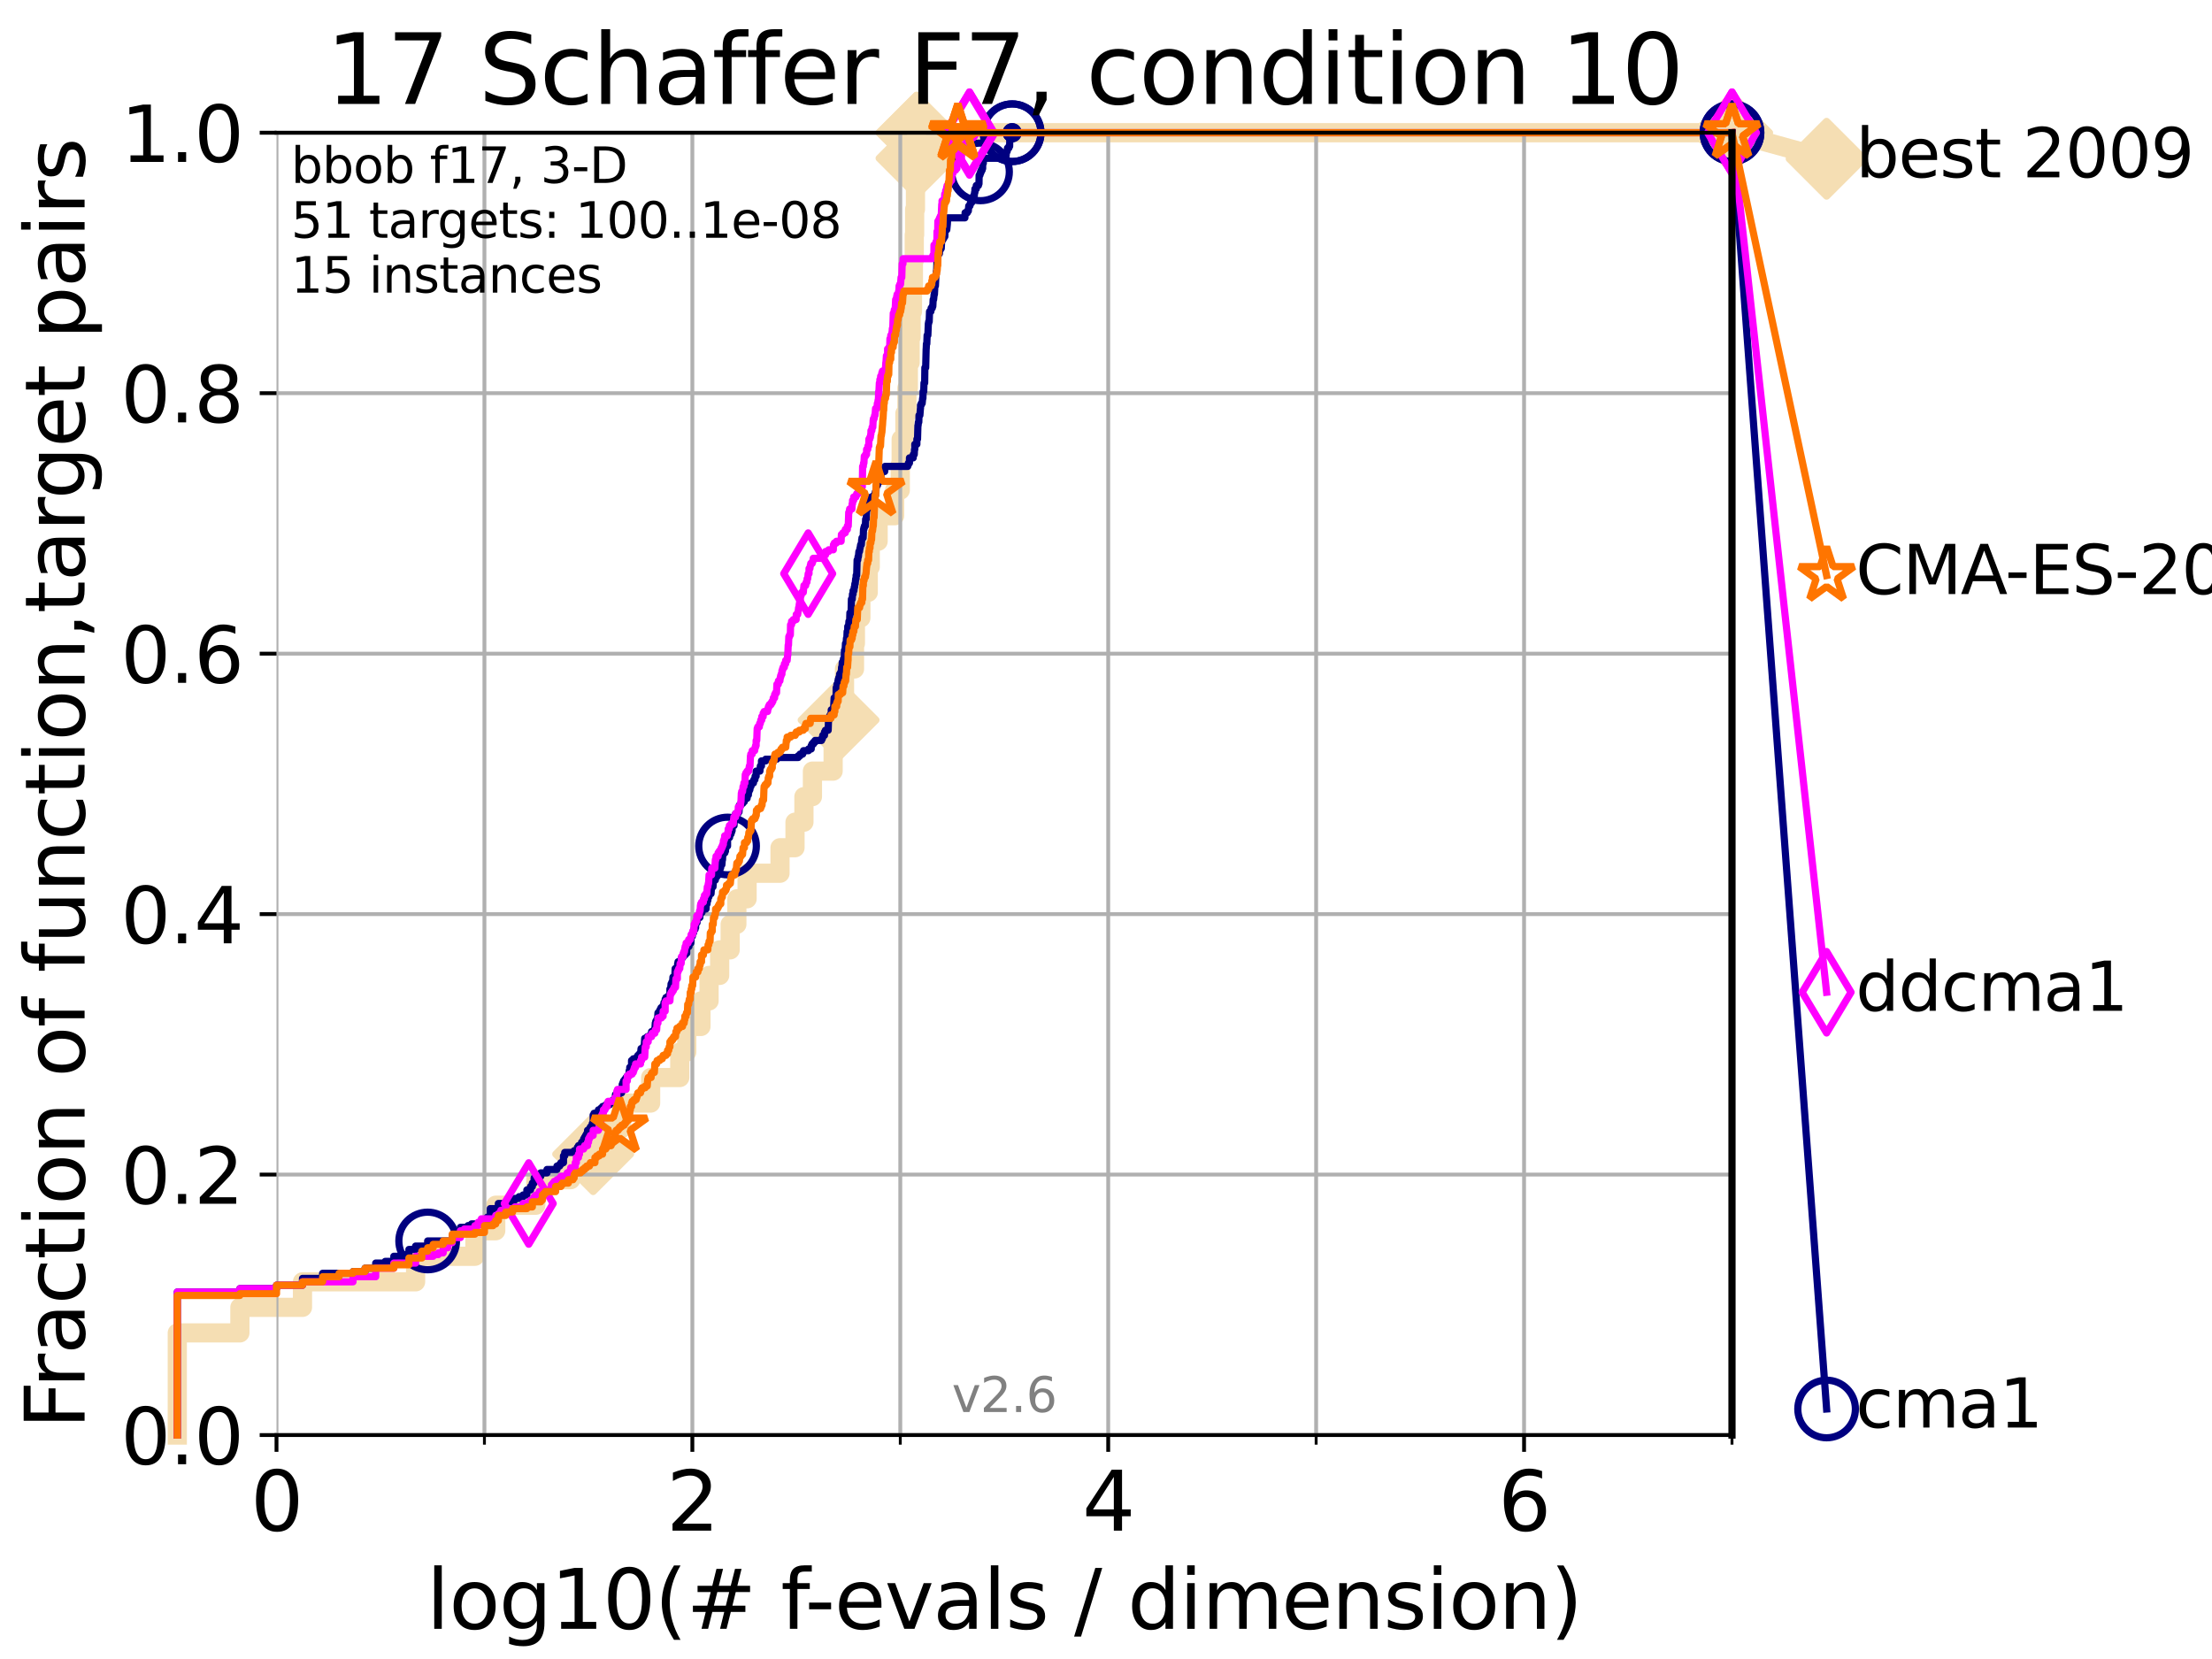 <?xml version="1.0" encoding="utf-8" standalone="no"?>
<!DOCTYPE svg PUBLIC "-//W3C//DTD SVG 1.1//EN"
  "http://www.w3.org/Graphics/SVG/1.1/DTD/svg11.dtd">
<svg xmlns:xlink="http://www.w3.org/1999/xlink" width="460.8pt" height="345.6pt" viewBox="0 0 460.8 345.6" xmlns="http://www.w3.org/2000/svg" version="1.1">
 <defs>
  <style type="text/css">*{stroke-linejoin: round; stroke-linecap: butt}</style>
 </defs>
 <g id="figure_1">
  <g id="patch_1">
   <path d="M 0 345.6 
L 460.8 345.6 
L 460.8 0 
L 0 0 
z
" style="fill: #ffffff"/>
  </g>
  <g id="axes_1">
   <g id="patch_2">
    <path d="M 57.6 298.944 
L 360.806 298.944 
L 360.806 27.648 
L 57.6 27.648 
z
" style="fill: #ffffff"/>
   </g>
   <g id="line2d_1">
    <path d="M 36.933 298.944 
L 36.933 277.666 
L 49.973 277.666 
L 49.973 272.346 
L 63.012 272.346 
L 63.012 267.027 
L 86.578 267.027 
L 86.578 261.707 
L 98.933 261.707 
L 98.933 256.388 
L 103.27 256.388 
L 103.27 251.068 
L 111.621 251.068 
L 111.621 245.749 
L 118.89 245.749 
L 118.89 240.429 
L 123.564 240.429 
L 123.564 235.11 
L 129.486 235.11 
L 129.486 229.79 
L 135.539 229.79 
L 135.539 224.471 
L 141.611 224.471 
L 141.611 219.151 
L 143.066 219.151 
L 143.066 213.832 
L 146.023 213.832 
L 146.023 208.512 
L 147.712 208.512 
L 147.712 203.192 
L 149.922 203.192 
L 149.922 197.873 
L 152.107 197.873 
L 152.107 192.553 
L 153.498 192.553 
L 153.498 187.234 
L 155.633 187.234 
L 155.633 181.914 
L 162.492 181.914 
L 162.492 176.595 
L 165.615 176.595 
L 165.615 171.275 
L 167.472 171.275 
L 167.472 165.956 
L 169.245 165.956 
L 169.245 160.636 
L 173.555 160.636 
L 173.555 155.317 
L 173.843 155.317 
L 173.843 149.997 
L 174.694 149.997 
L 174.694 144.678 
L 175.931 144.678 
L 175.931 139.358 
L 178.009 139.358 
L 178.009 134.039 
L 178.196 134.039 
L 178.196 128.719 
L 179.335 128.719 
L 179.335 123.4 
L 180.872 123.4 
L 180.872 118.08 
L 181.287 118.08 
L 181.287 112.76 
L 182.928 112.76 
L 182.928 107.441 
L 186.362 107.441 
L 186.362 102.121 
L 187.546 102.121 
L 187.546 96.802 
L 187.733 96.802 
L 187.733 91.482 
L 188.505 91.482 
L 188.505 86.163 
L 188.924 86.163 
L 188.924 80.843 
L 189.224 80.843 
L 189.224 75.524 
L 189.599 75.524 
L 189.599 70.204 
L 189.806 70.204 
L 189.806 64.885 
L 190.082 64.885 
L 190.082 59.565 
L 190.278 59.565 
L 190.278 54.246 
L 190.456 54.246 
L 190.456 48.926 
L 190.537 48.926 
L 190.537 43.607 
L 190.707 43.607 
L 190.707 38.287 
L 190.834 38.287 
L 190.834 32.968 
L 190.923 32.968 
L 190.923 27.648 
L 360.806 27.648 
" style="fill: none; stroke: #f5deb3; stroke-width: 4; stroke-linecap: square"/>
   </g>
   <g id="line2d_2">
    <defs>
     <path id="m3a169846ce" d="M -0 7.778 
L 7.778 0 
L 0 -7.778 
L -7.778 -0 
z
" style="stroke: #f5deb3; stroke-width: 1.5; stroke-linejoin: miter"/>
    </defs>
    <g>
     <use xlink:href="#m3a169846ce" x="123.564" y="240.429" style="fill: #f5deb3; stroke: #f5deb3; stroke-width: 1.5; stroke-linejoin: miter"/>
     <use xlink:href="#m3a169846ce" x="174.694" y="149.997" style="fill: #f5deb3; stroke: #f5deb3; stroke-width: 1.5; stroke-linejoin: miter"/>
     <use xlink:href="#m3a169846ce" x="190.923" y="32.968" style="fill: #f5deb3; stroke: #f5deb3; stroke-width: 1.5; stroke-linejoin: miter"/>
     <use xlink:href="#m3a169846ce" x="190.923" y="27.648" style="fill: #f5deb3; stroke: #f5deb3; stroke-width: 1.5; stroke-linejoin: miter"/>
     <use xlink:href="#m3a169846ce" x="190.923" y="27.648" style="fill: #f5deb3; stroke: #f5deb3; stroke-width: 1.5; stroke-linejoin: miter"/>
     <use xlink:href="#m3a169846ce" x="360.806" y="27.648" style="fill: #f5deb3; stroke: #f5deb3; stroke-width: 1.5; stroke-linejoin: miter"/>
    </g>
   </g>
   <g id="line2d_3">
    <path style="fill: none; stroke: #f5deb3; stroke-width: 4; stroke-linecap: square"/>
    <g/>
   </g>
   <g id="line2d_4">
    <path d="M 360.806 27.648 
L 380.515 33.074 
" style="fill: none; stroke: #f5deb3; stroke-width: 4; stroke-linecap: square"/>
    <g>
     <use xlink:href="#m3a169846ce" x="360.806" y="27.648" style="fill: #f5deb3; stroke: #f5deb3; stroke-width: 1.5; stroke-linejoin: miter"/>
     <use xlink:href="#m3a169846ce" x="380.515" y="33.074" style="fill: #f5deb3; stroke: #f5deb3; stroke-width: 1.5; stroke-linejoin: miter"/>
    </g>
   </g>
   <g id="matplotlib.axis_1">
    <g id="xtick_1">
     <g id="line2d_5">
      <path d="M 57.6 298.944 
L 57.6 27.648 
" clip-path="url(#p30504c9eee)" style="fill: none; stroke: #b0b0b0; stroke-width: 0.8; stroke-linecap: square"/>
     </g>
     <g id="line2d_6">
      <defs>
       <path id="mf1c36557d7" d="M 0 0 
L 0 3.5 
" style="stroke: #000000; stroke-width: 0.8"/>
      </defs>
      <g>
       <use xlink:href="#mf1c36557d7" x="57.6" y="298.944" style="stroke: #000000; stroke-width: 0.8"/>
      </g>
     </g>
     <g id="text_1">
      <!-- 0 -->
      <g transform="translate(52.192 318.861)scale(0.17 -0.17)">
       <defs>
        <path id="DejaVuSans-30" d="M 2034 4250 
Q 1547 4250 1301 3770 
Q 1056 3291 1056 2328 
Q 1056 1369 1301 889 
Q 1547 409 2034 409 
Q 2525 409 2770 889 
Q 3016 1369 3016 2328 
Q 3016 3291 2770 3770 
Q 2525 4250 2034 4250 
z
M 2034 4750 
Q 2819 4750 3233 4129 
Q 3647 3509 3647 2328 
Q 3647 1150 3233 529 
Q 2819 -91 2034 -91 
Q 1250 -91 836 529 
Q 422 1150 422 2328 
Q 422 3509 836 4129 
Q 1250 4750 2034 4750 
z
" transform="scale(0.016)"/>
       </defs>
       <use xlink:href="#DejaVuSans-30"/>
      </g>
     </g>
    </g>
    <g id="xtick_2">
     <g id="line2d_7">
      <path d="M 144.23 298.944 
L 144.23 27.648 
" clip-path="url(#p30504c9eee)" style="fill: none; stroke: #b0b0b0; stroke-width: 0.8; stroke-linecap: square"/>
     </g>
     <g id="line2d_8">
      <g>
       <use xlink:href="#mf1c36557d7" x="144.23" y="298.944" style="stroke: #000000; stroke-width: 0.8"/>
      </g>
     </g>
     <g id="text_2">
      <!-- 2 -->
      <g transform="translate(138.822 318.861)scale(0.17 -0.17)">
       <defs>
        <path id="DejaVuSans-32" d="M 1228 531 
L 3431 531 
L 3431 0 
L 469 0 
L 469 531 
Q 828 903 1448 1529 
Q 2069 2156 2228 2338 
Q 2531 2678 2651 2914 
Q 2772 3150 2772 3378 
Q 2772 3750 2511 3984 
Q 2250 4219 1831 4219 
Q 1534 4219 1204 4116 
Q 875 4013 500 3803 
L 500 4441 
Q 881 4594 1212 4672 
Q 1544 4750 1819 4750 
Q 2544 4750 2975 4387 
Q 3406 4025 3406 3419 
Q 3406 3131 3298 2873 
Q 3191 2616 2906 2266 
Q 2828 2175 2409 1742 
Q 1991 1309 1228 531 
z
" transform="scale(0.016)"/>
       </defs>
       <use xlink:href="#DejaVuSans-32"/>
      </g>
     </g>
    </g>
    <g id="xtick_3">
     <g id="line2d_9">
      <path d="M 230.861 298.944 
L 230.861 27.648 
" clip-path="url(#p30504c9eee)" style="fill: none; stroke: #b0b0b0; stroke-width: 0.8; stroke-linecap: square"/>
     </g>
     <g id="line2d_10">
      <g>
       <use xlink:href="#mf1c36557d7" x="230.861" y="298.944" style="stroke: #000000; stroke-width: 0.8"/>
      </g>
     </g>
     <g id="text_3">
      <!-- 4 -->
      <g transform="translate(225.453 318.861)scale(0.17 -0.17)">
       <defs>
        <path id="DejaVuSans-34" d="M 2419 4116 
L 825 1625 
L 2419 1625 
L 2419 4116 
z
M 2253 4666 
L 3047 4666 
L 3047 1625 
L 3713 1625 
L 3713 1100 
L 3047 1100 
L 3047 0 
L 2419 0 
L 2419 1100 
L 313 1100 
L 313 1709 
L 2253 4666 
z
" transform="scale(0.016)"/>
       </defs>
       <use xlink:href="#DejaVuSans-34"/>
      </g>
     </g>
    </g>
    <g id="xtick_4">
     <g id="line2d_11">
      <path d="M 317.491 298.944 
L 317.491 27.648 
" clip-path="url(#p30504c9eee)" style="fill: none; stroke: #b0b0b0; stroke-width: 0.8; stroke-linecap: square"/>
     </g>
     <g id="line2d_12">
      <g>
       <use xlink:href="#mf1c36557d7" x="317.491" y="298.944" style="stroke: #000000; stroke-width: 0.8"/>
      </g>
     </g>
     <g id="text_4">
      <!-- 6 -->
      <g transform="translate(312.083 318.861)scale(0.17 -0.17)">
       <defs>
        <path id="DejaVuSans-36" d="M 2113 2584 
Q 1688 2584 1439 2293 
Q 1191 2003 1191 1497 
Q 1191 994 1439 701 
Q 1688 409 2113 409 
Q 2538 409 2786 701 
Q 3034 994 3034 1497 
Q 3034 2003 2786 2293 
Q 2538 2584 2113 2584 
z
M 3366 4563 
L 3366 3988 
Q 3128 4100 2886 4159 
Q 2644 4219 2406 4219 
Q 1781 4219 1451 3797 
Q 1122 3375 1075 2522 
Q 1259 2794 1537 2939 
Q 1816 3084 2150 3084 
Q 2853 3084 3261 2657 
Q 3669 2231 3669 1497 
Q 3669 778 3244 343 
Q 2819 -91 2113 -91 
Q 1303 -91 875 529 
Q 447 1150 447 2328 
Q 447 3434 972 4092 
Q 1497 4750 2381 4750 
Q 2619 4750 2861 4703 
Q 3103 4656 3366 4563 
z
" transform="scale(0.016)"/>
       </defs>
       <use xlink:href="#DejaVuSans-36"/>
      </g>
     </g>
    </g>
    <g id="xtick_5">
     <g id="line2d_13">
      <path d="M 100.915 298.944 
L 100.915 27.648 
" clip-path="url(#p30504c9eee)" style="fill: none; stroke: #b0b0b0; stroke-width: 0.8; stroke-linecap: square"/>
     </g>
     <g id="line2d_14">
      <defs>
       <path id="m9bb754ccdf" d="M 0 0 
L 0 2 
" style="stroke: #000000; stroke-width: 0.6"/>
      </defs>
      <g>
       <use xlink:href="#m9bb754ccdf" x="100.915" y="298.944" style="stroke: #000000; stroke-width: 0.6"/>
      </g>
     </g>
    </g>
    <g id="xtick_6">
     <g id="line2d_15">
      <path d="M 187.546 298.944 
L 187.546 27.648 
" clip-path="url(#p30504c9eee)" style="fill: none; stroke: #b0b0b0; stroke-width: 0.8; stroke-linecap: square"/>
     </g>
     <g id="line2d_16">
      <g>
       <use xlink:href="#m9bb754ccdf" x="187.546" y="298.944" style="stroke: #000000; stroke-width: 0.6"/>
      </g>
     </g>
    </g>
    <g id="xtick_7">
     <g id="line2d_17">
      <path d="M 274.176 298.944 
L 274.176 27.648 
" clip-path="url(#p30504c9eee)" style="fill: none; stroke: #b0b0b0; stroke-width: 0.8; stroke-linecap: square"/>
     </g>
     <g id="line2d_18">
      <g>
       <use xlink:href="#m9bb754ccdf" x="274.176" y="298.944" style="stroke: #000000; stroke-width: 0.6"/>
      </g>
     </g>
    </g>
    <g id="xtick_8">
     <g id="line2d_19">
      <path d="M 360.806 298.944 
L 360.806 27.648 
" clip-path="url(#p30504c9eee)" style="fill: none; stroke: #b0b0b0; stroke-width: 0.8; stroke-linecap: square"/>
     </g>
     <g id="line2d_20">
      <g>
       <use xlink:href="#m9bb754ccdf" x="360.806" y="298.944" style="stroke: #000000; stroke-width: 0.6"/>
      </g>
     </g>
    </g>
    <g id="text_5">
     <!-- log10(# f-evals / dimension) -->
     <g transform="translate(88.823 339.314)scale(0.17 -0.17)">
      <defs>
       <path id="DejaVuSans-6c" d="M 603 4863 
L 1178 4863 
L 1178 0 
L 603 0 
L 603 4863 
z
" transform="scale(0.016)"/>
       <path id="DejaVuSans-6f" d="M 1959 3097 
Q 1497 3097 1228 2736 
Q 959 2375 959 1747 
Q 959 1119 1226 758 
Q 1494 397 1959 397 
Q 2419 397 2687 759 
Q 2956 1122 2956 1747 
Q 2956 2369 2687 2733 
Q 2419 3097 1959 3097 
z
M 1959 3584 
Q 2709 3584 3137 3096 
Q 3566 2609 3566 1747 
Q 3566 888 3137 398 
Q 2709 -91 1959 -91 
Q 1206 -91 779 398 
Q 353 888 353 1747 
Q 353 2609 779 3096 
Q 1206 3584 1959 3584 
z
" transform="scale(0.016)"/>
       <path id="DejaVuSans-67" d="M 2906 1791 
Q 2906 2416 2648 2759 
Q 2391 3103 1925 3103 
Q 1463 3103 1205 2759 
Q 947 2416 947 1791 
Q 947 1169 1205 825 
Q 1463 481 1925 481 
Q 2391 481 2648 825 
Q 2906 1169 2906 1791 
z
M 3481 434 
Q 3481 -459 3084 -895 
Q 2688 -1331 1869 -1331 
Q 1566 -1331 1297 -1286 
Q 1028 -1241 775 -1147 
L 775 -588 
Q 1028 -725 1275 -790 
Q 1522 -856 1778 -856 
Q 2344 -856 2625 -561 
Q 2906 -266 2906 331 
L 2906 616 
Q 2728 306 2450 153 
Q 2172 0 1784 0 
Q 1141 0 747 490 
Q 353 981 353 1791 
Q 353 2603 747 3093 
Q 1141 3584 1784 3584 
Q 2172 3584 2450 3431 
Q 2728 3278 2906 2969 
L 2906 3500 
L 3481 3500 
L 3481 434 
z
" transform="scale(0.016)"/>
       <path id="DejaVuSans-31" d="M 794 531 
L 1825 531 
L 1825 4091 
L 703 3866 
L 703 4441 
L 1819 4666 
L 2450 4666 
L 2450 531 
L 3481 531 
L 3481 0 
L 794 0 
L 794 531 
z
" transform="scale(0.016)"/>
       <path id="DejaVuSans-28" d="M 1984 4856 
Q 1566 4138 1362 3434 
Q 1159 2731 1159 2009 
Q 1159 1288 1364 580 
Q 1569 -128 1984 -844 
L 1484 -844 
Q 1016 -109 783 600 
Q 550 1309 550 2009 
Q 550 2706 781 3412 
Q 1013 4119 1484 4856 
L 1984 4856 
z
" transform="scale(0.016)"/>
       <path id="DejaVuSans-23" d="M 3272 2816 
L 2363 2816 
L 2100 1772 
L 3016 1772 
L 3272 2816 
z
M 2803 4594 
L 2478 3297 
L 3391 3297 
L 3719 4594 
L 4219 4594 
L 3897 3297 
L 4872 3297 
L 4872 2816 
L 3775 2816 
L 3519 1772 
L 4513 1772 
L 4513 1294 
L 3397 1294 
L 3072 0 
L 2572 0 
L 2894 1294 
L 1978 1294 
L 1656 0 
L 1153 0 
L 1478 1294 
L 494 1294 
L 494 1772 
L 1594 1772 
L 1856 2816 
L 850 2816 
L 850 3297 
L 1978 3297 
L 2297 4594 
L 2803 4594 
z
" transform="scale(0.016)"/>
       <path id="DejaVuSans-20" transform="scale(0.016)"/>
       <path id="DejaVuSans-66" d="M 2375 4863 
L 2375 4384 
L 1825 4384 
Q 1516 4384 1395 4259 
Q 1275 4134 1275 3809 
L 1275 3500 
L 2222 3500 
L 2222 3053 
L 1275 3053 
L 1275 0 
L 697 0 
L 697 3053 
L 147 3053 
L 147 3500 
L 697 3500 
L 697 3744 
Q 697 4328 969 4595 
Q 1241 4863 1831 4863 
L 2375 4863 
z
" transform="scale(0.016)"/>
       <path id="DejaVuSans-2d" d="M 313 2009 
L 1997 2009 
L 1997 1497 
L 313 1497 
L 313 2009 
z
" transform="scale(0.016)"/>
       <path id="DejaVuSans-65" d="M 3597 1894 
L 3597 1613 
L 953 1613 
Q 991 1019 1311 708 
Q 1631 397 2203 397 
Q 2534 397 2845 478 
Q 3156 559 3463 722 
L 3463 178 
Q 3153 47 2828 -22 
Q 2503 -91 2169 -91 
Q 1331 -91 842 396 
Q 353 884 353 1716 
Q 353 2575 817 3079 
Q 1281 3584 2069 3584 
Q 2775 3584 3186 3129 
Q 3597 2675 3597 1894 
z
M 3022 2063 
Q 3016 2534 2758 2815 
Q 2500 3097 2075 3097 
Q 1594 3097 1305 2825 
Q 1016 2553 972 2059 
L 3022 2063 
z
" transform="scale(0.016)"/>
       <path id="DejaVuSans-76" d="M 191 3500 
L 800 3500 
L 1894 563 
L 2988 3500 
L 3597 3500 
L 2284 0 
L 1503 0 
L 191 3500 
z
" transform="scale(0.016)"/>
       <path id="DejaVuSans-61" d="M 2194 1759 
Q 1497 1759 1228 1600 
Q 959 1441 959 1056 
Q 959 750 1161 570 
Q 1363 391 1709 391 
Q 2188 391 2477 730 
Q 2766 1069 2766 1631 
L 2766 1759 
L 2194 1759 
z
M 3341 1997 
L 3341 0 
L 2766 0 
L 2766 531 
Q 2569 213 2275 61 
Q 1981 -91 1556 -91 
Q 1019 -91 701 211 
Q 384 513 384 1019 
Q 384 1609 779 1909 
Q 1175 2209 1959 2209 
L 2766 2209 
L 2766 2266 
Q 2766 2663 2505 2880 
Q 2244 3097 1772 3097 
Q 1472 3097 1187 3025 
Q 903 2953 641 2809 
L 641 3341 
Q 956 3463 1253 3523 
Q 1550 3584 1831 3584 
Q 2591 3584 2966 3190 
Q 3341 2797 3341 1997 
z
" transform="scale(0.016)"/>
       <path id="DejaVuSans-73" d="M 2834 3397 
L 2834 2853 
Q 2591 2978 2328 3040 
Q 2066 3103 1784 3103 
Q 1356 3103 1142 2972 
Q 928 2841 928 2578 
Q 928 2378 1081 2264 
Q 1234 2150 1697 2047 
L 1894 2003 
Q 2506 1872 2764 1633 
Q 3022 1394 3022 966 
Q 3022 478 2636 193 
Q 2250 -91 1575 -91 
Q 1294 -91 989 -36 
Q 684 19 347 128 
L 347 722 
Q 666 556 975 473 
Q 1284 391 1588 391 
Q 1994 391 2212 530 
Q 2431 669 2431 922 
Q 2431 1156 2273 1281 
Q 2116 1406 1581 1522 
L 1381 1569 
Q 847 1681 609 1914 
Q 372 2147 372 2553 
Q 372 3047 722 3315 
Q 1072 3584 1716 3584 
Q 2034 3584 2315 3537 
Q 2597 3491 2834 3397 
z
" transform="scale(0.016)"/>
       <path id="DejaVuSans-2f" d="M 1625 4666 
L 2156 4666 
L 531 -594 
L 0 -594 
L 1625 4666 
z
" transform="scale(0.016)"/>
       <path id="DejaVuSans-64" d="M 2906 2969 
L 2906 4863 
L 3481 4863 
L 3481 0 
L 2906 0 
L 2906 525 
Q 2725 213 2448 61 
Q 2172 -91 1784 -91 
Q 1150 -91 751 415 
Q 353 922 353 1747 
Q 353 2572 751 3078 
Q 1150 3584 1784 3584 
Q 2172 3584 2448 3432 
Q 2725 3281 2906 2969 
z
M 947 1747 
Q 947 1113 1208 752 
Q 1469 391 1925 391 
Q 2381 391 2643 752 
Q 2906 1113 2906 1747 
Q 2906 2381 2643 2742 
Q 2381 3103 1925 3103 
Q 1469 3103 1208 2742 
Q 947 2381 947 1747 
z
" transform="scale(0.016)"/>
       <path id="DejaVuSans-69" d="M 603 3500 
L 1178 3500 
L 1178 0 
L 603 0 
L 603 3500 
z
M 603 4863 
L 1178 4863 
L 1178 4134 
L 603 4134 
L 603 4863 
z
" transform="scale(0.016)"/>
       <path id="DejaVuSans-6d" d="M 3328 2828 
Q 3544 3216 3844 3400 
Q 4144 3584 4550 3584 
Q 5097 3584 5394 3201 
Q 5691 2819 5691 2113 
L 5691 0 
L 5113 0 
L 5113 2094 
Q 5113 2597 4934 2840 
Q 4756 3084 4391 3084 
Q 3944 3084 3684 2787 
Q 3425 2491 3425 1978 
L 3425 0 
L 2847 0 
L 2847 2094 
Q 2847 2600 2669 2842 
Q 2491 3084 2119 3084 
Q 1678 3084 1418 2786 
Q 1159 2488 1159 1978 
L 1159 0 
L 581 0 
L 581 3500 
L 1159 3500 
L 1159 2956 
Q 1356 3278 1631 3431 
Q 1906 3584 2284 3584 
Q 2666 3584 2933 3390 
Q 3200 3197 3328 2828 
z
" transform="scale(0.016)"/>
       <path id="DejaVuSans-6e" d="M 3513 2113 
L 3513 0 
L 2938 0 
L 2938 2094 
Q 2938 2591 2744 2837 
Q 2550 3084 2163 3084 
Q 1697 3084 1428 2787 
Q 1159 2491 1159 1978 
L 1159 0 
L 581 0 
L 581 3500 
L 1159 3500 
L 1159 2956 
Q 1366 3272 1645 3428 
Q 1925 3584 2291 3584 
Q 2894 3584 3203 3211 
Q 3513 2838 3513 2113 
z
" transform="scale(0.016)"/>
       <path id="DejaVuSans-29" d="M 513 4856 
L 1013 4856 
Q 1481 4119 1714 3412 
Q 1947 2706 1947 2009 
Q 1947 1309 1714 600 
Q 1481 -109 1013 -844 
L 513 -844 
Q 928 -128 1133 580 
Q 1338 1288 1338 2009 
Q 1338 2731 1133 3434 
Q 928 4138 513 4856 
z
" transform="scale(0.016)"/>
      </defs>
      <use xlink:href="#DejaVuSans-6c"/>
      <use xlink:href="#DejaVuSans-6f" x="27.783"/>
      <use xlink:href="#DejaVuSans-67" x="88.965"/>
      <use xlink:href="#DejaVuSans-31" x="152.441"/>
      <use xlink:href="#DejaVuSans-30" x="216.064"/>
      <use xlink:href="#DejaVuSans-28" x="279.688"/>
      <use xlink:href="#DejaVuSans-23" x="318.701"/>
      <use xlink:href="#DejaVuSans-20" x="402.49"/>
      <use xlink:href="#DejaVuSans-66" x="434.277"/>
      <use xlink:href="#DejaVuSans-2d" x="463.982"/>
      <use xlink:href="#DejaVuSans-65" x="500.066"/>
      <use xlink:href="#DejaVuSans-76" x="561.59"/>
      <use xlink:href="#DejaVuSans-61" x="620.77"/>
      <use xlink:href="#DejaVuSans-6c" x="682.049"/>
      <use xlink:href="#DejaVuSans-73" x="709.832"/>
      <use xlink:href="#DejaVuSans-20" x="761.932"/>
      <use xlink:href="#DejaVuSans-2f" x="793.719"/>
      <use xlink:href="#DejaVuSans-20" x="827.41"/>
      <use xlink:href="#DejaVuSans-64" x="859.197"/>
      <use xlink:href="#DejaVuSans-69" x="922.674"/>
      <use xlink:href="#DejaVuSans-6d" x="950.457"/>
      <use xlink:href="#DejaVuSans-65" x="1047.869"/>
      <use xlink:href="#DejaVuSans-6e" x="1109.393"/>
      <use xlink:href="#DejaVuSans-73" x="1172.771"/>
      <use xlink:href="#DejaVuSans-69" x="1224.871"/>
      <use xlink:href="#DejaVuSans-6f" x="1252.654"/>
      <use xlink:href="#DejaVuSans-6e" x="1313.836"/>
      <use xlink:href="#DejaVuSans-29" x="1377.215"/>
     </g>
    </g>
   </g>
   <g id="matplotlib.axis_2">
    <g id="ytick_1">
     <g id="line2d_21">
      <path d="M 57.6 298.944 
L 360.806 298.944 
" clip-path="url(#p30504c9eee)" style="fill: none; stroke: #b0b0b0; stroke-width: 0.8; stroke-linecap: square"/>
     </g>
     <g id="line2d_22">
      <defs>
       <path id="m478b93cae0" d="M 0 0 
L -3.5 0 
" style="stroke: #000000; stroke-width: 0.8"/>
      </defs>
      <g>
       <use xlink:href="#m478b93cae0" x="57.6" y="298.944" style="stroke: #000000; stroke-width: 0.8"/>
      </g>
     </g>
     <g id="text_6">
      <!-- 0.0 -->
      <g transform="translate(25.155 305.023)scale(0.16 -0.16)">
       <defs>
        <path id="DejaVuSans-2e" d="M 684 794 
L 1344 794 
L 1344 0 
L 684 0 
L 684 794 
z
" transform="scale(0.016)"/>
       </defs>
       <use xlink:href="#DejaVuSans-30"/>
       <use xlink:href="#DejaVuSans-2e" x="63.623"/>
       <use xlink:href="#DejaVuSans-30" x="95.41"/>
      </g>
     </g>
    </g>
    <g id="ytick_2">
     <g id="line2d_23">
      <path d="M 57.6 244.685 
L 360.806 244.685 
" clip-path="url(#p30504c9eee)" style="fill: none; stroke: #b0b0b0; stroke-width: 0.8; stroke-linecap: square"/>
     </g>
     <g id="line2d_24">
      <g>
       <use xlink:href="#m478b93cae0" x="57.6" y="244.685" style="stroke: #000000; stroke-width: 0.8"/>
      </g>
     </g>
     <g id="text_7">
      <!-- 0.2 -->
      <g transform="translate(25.155 250.764)scale(0.16 -0.16)">
       <use xlink:href="#DejaVuSans-30"/>
       <use xlink:href="#DejaVuSans-2e" x="63.623"/>
       <use xlink:href="#DejaVuSans-32" x="95.41"/>
      </g>
     </g>
    </g>
    <g id="ytick_3">
     <g id="line2d_25">
      <path d="M 57.6 190.426 
L 360.806 190.426 
" clip-path="url(#p30504c9eee)" style="fill: none; stroke: #b0b0b0; stroke-width: 0.8; stroke-linecap: square"/>
     </g>
     <g id="line2d_26">
      <g>
       <use xlink:href="#m478b93cae0" x="57.6" y="190.426" style="stroke: #000000; stroke-width: 0.8"/>
      </g>
     </g>
     <g id="text_8">
      <!-- 0.4 -->
      <g transform="translate(25.155 196.504)scale(0.16 -0.16)">
       <use xlink:href="#DejaVuSans-30"/>
       <use xlink:href="#DejaVuSans-2e" x="63.623"/>
       <use xlink:href="#DejaVuSans-34" x="95.41"/>
      </g>
     </g>
    </g>
    <g id="ytick_4">
     <g id="line2d_27">
      <path d="M 57.6 136.166 
L 360.806 136.166 
" clip-path="url(#p30504c9eee)" style="fill: none; stroke: #b0b0b0; stroke-width: 0.8; stroke-linecap: square"/>
     </g>
     <g id="line2d_28">
      <g>
       <use xlink:href="#m478b93cae0" x="57.6" y="136.166" style="stroke: #000000; stroke-width: 0.8"/>
      </g>
     </g>
     <g id="text_9">
      <!-- 0.6 -->
      <g transform="translate(25.155 142.245)scale(0.16 -0.16)">
       <use xlink:href="#DejaVuSans-30"/>
       <use xlink:href="#DejaVuSans-2e" x="63.623"/>
       <use xlink:href="#DejaVuSans-36" x="95.41"/>
      </g>
     </g>
    </g>
    <g id="ytick_5">
     <g id="line2d_29">
      <path d="M 57.6 81.907 
L 360.806 81.907 
" clip-path="url(#p30504c9eee)" style="fill: none; stroke: #b0b0b0; stroke-width: 0.8; stroke-linecap: square"/>
     </g>
     <g id="line2d_30">
      <g>
       <use xlink:href="#m478b93cae0" x="57.6" y="81.907" style="stroke: #000000; stroke-width: 0.8"/>
      </g>
     </g>
     <g id="text_10">
      <!-- 0.8 -->
      <g transform="translate(25.155 87.986)scale(0.16 -0.16)">
       <defs>
        <path id="DejaVuSans-38" d="M 2034 2216 
Q 1584 2216 1326 1975 
Q 1069 1734 1069 1313 
Q 1069 891 1326 650 
Q 1584 409 2034 409 
Q 2484 409 2743 651 
Q 3003 894 3003 1313 
Q 3003 1734 2745 1975 
Q 2488 2216 2034 2216 
z
M 1403 2484 
Q 997 2584 770 2862 
Q 544 3141 544 3541 
Q 544 4100 942 4425 
Q 1341 4750 2034 4750 
Q 2731 4750 3128 4425 
Q 3525 4100 3525 3541 
Q 3525 3141 3298 2862 
Q 3072 2584 2669 2484 
Q 3125 2378 3379 2068 
Q 3634 1759 3634 1313 
Q 3634 634 3220 271 
Q 2806 -91 2034 -91 
Q 1263 -91 848 271 
Q 434 634 434 1313 
Q 434 1759 690 2068 
Q 947 2378 1403 2484 
z
M 1172 3481 
Q 1172 3119 1398 2916 
Q 1625 2713 2034 2713 
Q 2441 2713 2670 2916 
Q 2900 3119 2900 3481 
Q 2900 3844 2670 4047 
Q 2441 4250 2034 4250 
Q 1625 4250 1398 4047 
Q 1172 3844 1172 3481 
z
" transform="scale(0.016)"/>
       </defs>
       <use xlink:href="#DejaVuSans-30"/>
       <use xlink:href="#DejaVuSans-2e" x="63.623"/>
       <use xlink:href="#DejaVuSans-38" x="95.41"/>
      </g>
     </g>
    </g>
    <g id="ytick_6">
     <g id="line2d_31">
      <path d="M 57.6 27.648 
L 360.806 27.648 
" clip-path="url(#p30504c9eee)" style="fill: none; stroke: #b0b0b0; stroke-width: 0.8; stroke-linecap: square"/>
     </g>
     <g id="line2d_32">
      <g>
       <use xlink:href="#m478b93cae0" x="57.6" y="27.648" style="stroke: #000000; stroke-width: 0.8"/>
      </g>
     </g>
     <g id="text_11">
      <!-- 1.0 -->
      <g transform="translate(25.155 33.727)scale(0.16 -0.16)">
       <use xlink:href="#DejaVuSans-31"/>
       <use xlink:href="#DejaVuSans-2e" x="63.623"/>
       <use xlink:href="#DejaVuSans-30" x="95.41"/>
      </g>
     </g>
    </g>
    <g id="text_12">
     <!-- Fraction of function,target pairs -->
     <g transform="translate(17.62 297.681)rotate(-90)scale(0.17 -0.17)">
      <defs>
       <path id="DejaVuSans-46" d="M 628 4666 
L 3309 4666 
L 3309 4134 
L 1259 4134 
L 1259 2759 
L 3109 2759 
L 3109 2228 
L 1259 2228 
L 1259 0 
L 628 0 
L 628 4666 
z
" transform="scale(0.016)"/>
       <path id="DejaVuSans-72" d="M 2631 2963 
Q 2534 3019 2420 3045 
Q 2306 3072 2169 3072 
Q 1681 3072 1420 2755 
Q 1159 2438 1159 1844 
L 1159 0 
L 581 0 
L 581 3500 
L 1159 3500 
L 1159 2956 
Q 1341 3275 1631 3429 
Q 1922 3584 2338 3584 
Q 2397 3584 2469 3576 
Q 2541 3569 2628 3553 
L 2631 2963 
z
" transform="scale(0.016)"/>
       <path id="DejaVuSans-63" d="M 3122 3366 
L 3122 2828 
Q 2878 2963 2633 3030 
Q 2388 3097 2138 3097 
Q 1578 3097 1268 2742 
Q 959 2388 959 1747 
Q 959 1106 1268 751 
Q 1578 397 2138 397 
Q 2388 397 2633 464 
Q 2878 531 3122 666 
L 3122 134 
Q 2881 22 2623 -34 
Q 2366 -91 2075 -91 
Q 1284 -91 818 406 
Q 353 903 353 1747 
Q 353 2603 823 3093 
Q 1294 3584 2113 3584 
Q 2378 3584 2631 3529 
Q 2884 3475 3122 3366 
z
" transform="scale(0.016)"/>
       <path id="DejaVuSans-74" d="M 1172 4494 
L 1172 3500 
L 2356 3500 
L 2356 3053 
L 1172 3053 
L 1172 1153 
Q 1172 725 1289 603 
Q 1406 481 1766 481 
L 2356 481 
L 2356 0 
L 1766 0 
Q 1100 0 847 248 
Q 594 497 594 1153 
L 594 3053 
L 172 3053 
L 172 3500 
L 594 3500 
L 594 4494 
L 1172 4494 
z
" transform="scale(0.016)"/>
       <path id="DejaVuSans-75" d="M 544 1381 
L 544 3500 
L 1119 3500 
L 1119 1403 
Q 1119 906 1312 657 
Q 1506 409 1894 409 
Q 2359 409 2629 706 
Q 2900 1003 2900 1516 
L 2900 3500 
L 3475 3500 
L 3475 0 
L 2900 0 
L 2900 538 
Q 2691 219 2414 64 
Q 2138 -91 1772 -91 
Q 1169 -91 856 284 
Q 544 659 544 1381 
z
M 1991 3584 
L 1991 3584 
z
" transform="scale(0.016)"/>
       <path id="DejaVuSans-2c" d="M 750 794 
L 1409 794 
L 1409 256 
L 897 -744 
L 494 -744 
L 750 256 
L 750 794 
z
" transform="scale(0.016)"/>
       <path id="DejaVuSans-70" d="M 1159 525 
L 1159 -1331 
L 581 -1331 
L 581 3500 
L 1159 3500 
L 1159 2969 
Q 1341 3281 1617 3432 
Q 1894 3584 2278 3584 
Q 2916 3584 3314 3078 
Q 3713 2572 3713 1747 
Q 3713 922 3314 415 
Q 2916 -91 2278 -91 
Q 1894 -91 1617 61 
Q 1341 213 1159 525 
z
M 3116 1747 
Q 3116 2381 2855 2742 
Q 2594 3103 2138 3103 
Q 1681 3103 1420 2742 
Q 1159 2381 1159 1747 
Q 1159 1113 1420 752 
Q 1681 391 2138 391 
Q 2594 391 2855 752 
Q 3116 1113 3116 1747 
z
" transform="scale(0.016)"/>
      </defs>
      <use xlink:href="#DejaVuSans-46"/>
      <use xlink:href="#DejaVuSans-72" x="50.27"/>
      <use xlink:href="#DejaVuSans-61" x="91.383"/>
      <use xlink:href="#DejaVuSans-63" x="152.662"/>
      <use xlink:href="#DejaVuSans-74" x="207.643"/>
      <use xlink:href="#DejaVuSans-69" x="246.852"/>
      <use xlink:href="#DejaVuSans-6f" x="274.635"/>
      <use xlink:href="#DejaVuSans-6e" x="335.816"/>
      <use xlink:href="#DejaVuSans-20" x="399.195"/>
      <use xlink:href="#DejaVuSans-6f" x="430.982"/>
      <use xlink:href="#DejaVuSans-66" x="492.164"/>
      <use xlink:href="#DejaVuSans-20" x="527.369"/>
      <use xlink:href="#DejaVuSans-66" x="559.156"/>
      <use xlink:href="#DejaVuSans-75" x="594.361"/>
      <use xlink:href="#DejaVuSans-6e" x="657.74"/>
      <use xlink:href="#DejaVuSans-63" x="721.119"/>
      <use xlink:href="#DejaVuSans-74" x="776.1"/>
      <use xlink:href="#DejaVuSans-69" x="815.309"/>
      <use xlink:href="#DejaVuSans-6f" x="843.092"/>
      <use xlink:href="#DejaVuSans-6e" x="904.273"/>
      <use xlink:href="#DejaVuSans-2c" x="967.652"/>
      <use xlink:href="#DejaVuSans-74" x="999.439"/>
      <use xlink:href="#DejaVuSans-61" x="1038.648"/>
      <use xlink:href="#DejaVuSans-72" x="1099.928"/>
      <use xlink:href="#DejaVuSans-67" x="1139.291"/>
      <use xlink:href="#DejaVuSans-65" x="1202.768"/>
      <use xlink:href="#DejaVuSans-74" x="1264.291"/>
      <use xlink:href="#DejaVuSans-20" x="1303.5"/>
      <use xlink:href="#DejaVuSans-70" x="1335.287"/>
      <use xlink:href="#DejaVuSans-61" x="1398.764"/>
      <use xlink:href="#DejaVuSans-69" x="1460.043"/>
      <use xlink:href="#DejaVuSans-72" x="1487.826"/>
      <use xlink:href="#DejaVuSans-73" x="1528.939"/>
     </g>
    </g>
   </g>
   <g id="line2d_33">
    <defs>
     <path id="m4b079420e8" d="M 0 1.5 
C 0.398 1.5 0.779 1.342 1.061 1.061 
C 1.342 0.779 1.5 0.398 1.5 0 
C 1.5 -0.398 1.342 -0.779 1.061 -1.061 
C 0.779 -1.342 0.398 -1.5 0 -1.5 
C -0.398 -1.5 -0.779 -1.342 -1.061 -1.061 
C -1.342 -0.779 -1.5 -0.398 -1.5 0 
C -1.5 0.398 -1.342 0.779 -1.061 1.061 
C -0.779 1.342 -0.398 1.5 0 1.5 
z
" style="stroke: #f5deb3"/>
    </defs>
    <g>
     <use xlink:href="#m4b079420e8" x="190.923" y="27.648" style="fill: #f5deb3; stroke: #f5deb3"/>
     <use xlink:href="#m4b079420e8" x="190.923" y="27.648" style="fill: #f5deb3; stroke: #f5deb3"/>
    </g>
   </g>
   <g id="line2d_34">
    <defs>
     <path id="m14396f7363" d="M 0 1.5 
C 0.398 1.5 0.779 1.342 1.061 1.061 
C 1.342 0.779 1.5 0.398 1.5 0 
C 1.5 -0.398 1.342 -0.779 1.061 -1.061 
C 0.779 -1.342 0.398 -1.5 0 -1.5 
C -0.398 -1.5 -0.779 -1.342 -1.061 -1.061 
C -1.342 -0.779 -1.5 -0.398 -1.5 0 
C -1.5 0.398 -1.342 0.779 -1.061 1.061 
C -0.779 1.342 -0.398 1.5 0 1.5 
z
" style="stroke: #000080"/>
    </defs>
    <g>
     <use xlink:href="#m14396f7363" x="210.85" y="27.648" style="fill: #000080; stroke: #000080"/>
     <use xlink:href="#m14396f7363" x="210.85" y="27.648" style="fill: #000080; stroke: #000080"/>
    </g>
   </g>
   <g id="line2d_35">
    <path d="M 36.933 298.944 
L 36.933 269.155 
L 49.973 269.155 
L 49.973 268.445 
L 57.6 268.445 
L 57.6 267.736 
L 63.012 267.736 
L 63.012 266.318 
L 67.209 266.318 
L 67.209 265.254 
L 73.539 265.254 
L 73.539 264.899 
L 76.051 264.899 
L 76.051 264.19 
L 78.267 264.19 
L 78.267 263.126 
L 80.249 263.126 
L 80.249 262.771 
L 82.042 262.771 
L 82.042 261.707 
L 83.678 261.707 
L 83.678 261.353 
L 85.184 261.353 
L 85.184 260.289 
L 86.578 260.289 
L 86.578 259.579 
L 89.09 259.579 
L 89.09 258.516 
L 94.206 258.516 
L 94.206 257.452 
L 95.917 257.452 
L 95.917 255.678 
L 97.485 255.678 
L 97.485 255.324 
L 98.223 255.324 
L 98.223 254.969 
L 101.532 254.969 
L 101.532 253.551 
L 102.129 253.551 
L 102.129 251.778 
L 103.815 251.778 
L 103.815 250.714 
L 105.851 250.714 
L 105.851 250.359 
L 106.791 250.359 
L 106.791 250.004 
L 107.245 250.004 
L 107.245 249.65 
L 108.12 249.65 
L 108.12 249.295 
L 108.956 249.295 
L 108.956 248.94 
L 109.757 248.94 
L 109.757 247.877 
L 110.525 247.877 
L 110.525 247.167 
L 110.897 247.167 
L 110.897 246.458 
L 111.262 246.458 
L 111.262 245.394 
L 111.972 245.394 
L 111.972 245.039 
L 112.657 245.039 
L 112.657 244.33 
L 113.954 244.33 
L 113.954 243.621 
L 116.03 243.621 
L 116.03 242.912 
L 116.584 242.912 
L 116.584 242.557 
L 116.854 242.557 
L 116.854 242.202 
L 117.384 242.202 
L 117.384 240.784 
L 117.644 240.784 
L 117.644 240.075 
L 119.6 240.075 
L 119.6 239.72 
L 120.284 239.72 
L 120.284 239.011 
L 120.507 239.011 
L 120.507 238.656 
L 121.159 238.656 
L 121.159 237.947 
L 121.582 237.947 
L 121.582 237.237 
L 121.79 237.237 
L 121.79 236.883 
L 121.995 236.883 
L 121.995 236.528 
L 122.199 236.528 
L 122.199 236.174 
L 122.4 236.174 
L 122.4 235.464 
L 122.796 235.464 
L 122.796 235.11 
L 122.991 235.11 
L 122.991 234.755 
L 123.375 234.755 
L 123.375 234.046 
L 123.564 234.046 
L 123.564 232.273 
L 123.751 232.273 
L 123.751 231.918 
L 124.66 231.918 
L 124.66 231.209 
L 125.185 231.209 
L 125.185 230.854 
L 125.527 230.854 
L 125.527 230.499 
L 126.193 230.499 
L 126.193 230.145 
L 126.994 230.145 
L 126.994 229.79 
L 127.304 229.79 
L 127.304 229.435 
L 127.761 229.435 
L 127.761 229.081 
L 128.06 229.081 
L 128.06 228.726 
L 128.208 228.726 
L 128.208 228.017 
L 128.928 228.017 
L 128.928 227.662 
L 129.486 227.662 
L 129.486 227.308 
L 129.623 227.308 
L 129.623 225.889 
L 129.759 225.889 
L 129.759 225.534 
L 129.893 225.534 
L 129.893 225.18 
L 130.16 225.18 
L 130.16 224.825 
L 130.423 224.825 
L 130.423 224.471 
L 130.683 224.471 
L 130.683 224.116 
L 131.065 224.116 
L 131.065 223.052 
L 131.191 223.052 
L 131.191 222.343 
L 131.564 222.343 
L 131.564 220.924 
L 131.929 220.924 
L 131.929 220.57 
L 132.639 220.57 
L 132.639 220.215 
L 132.87 220.215 
L 132.87 219.86 
L 133.211 219.86 
L 133.211 219.506 
L 133.435 219.506 
L 133.546 218.442 
L 133.983 218.442 
L 133.983 218.087 
L 134.198 218.087 
L 134.305 216.314 
L 134.829 216.314 
L 134.829 215.959 
L 135.439 215.959 
L 135.439 215.605 
L 135.737 215.605 
L 135.737 214.895 
L 136.223 214.895 
L 136.223 214.541 
L 136.414 214.541 
L 136.509 213.122 
L 136.603 213.122 
L 136.603 212.768 
L 136.79 212.768 
L 136.79 212.413 
L 136.975 212.413 
L 137.067 210.994 
L 137.341 210.994 
L 137.341 210.64 
L 137.521 210.64 
L 137.521 210.285 
L 137.699 210.285 
L 137.699 209.931 
L 138.051 209.931 
L 138.051 209.576 
L 138.31 209.576 
L 138.31 208.867 
L 138.566 208.867 
L 138.566 208.157 
L 138.735 208.157 
L 138.735 207.803 
L 139.232 207.803 
L 139.232 207.448 
L 139.556 207.448 
L 139.556 206.03 
L 139.717 206.03 
L 139.796 204.966 
L 139.954 204.966 
L 139.954 204.611 
L 140.111 204.611 
L 140.189 203.547 
L 140.574 203.547 
L 140.65 201.774 
L 141.099 201.774 
L 141.173 200.71 
L 141.247 200.71 
L 141.247 200.355 
L 141.826 200.355 
L 141.897 199.646 
L 142.109 199.646 
L 142.109 199.291 
L 142.387 199.291 
L 142.387 198.937 
L 142.73 198.937 
L 142.73 198.582 
L 143.066 198.582 
L 143.066 197.518 
L 143.199 197.518 
L 143.199 197.164 
L 143.528 197.164 
L 143.528 196.454 
L 143.914 196.454 
L 143.978 195.036 
L 144.23 195.036 
L 144.293 194.327 
L 144.48 194.327 
L 144.541 193.617 
L 144.786 193.617 
L 144.786 193.263 
L 144.908 193.263 
L 144.908 192.199 
L 145.208 192.199 
L 145.208 191.49 
L 145.386 191.49 
L 145.386 191.135 
L 145.794 191.135 
L 145.794 190.071 
L 146.25 190.071 
L 146.25 189.362 
L 147.076 189.362 
L 147.13 188.298 
L 147.291 188.298 
L 147.344 187.589 
L 147.45 187.589 
L 147.503 186.879 
L 147.66 186.879 
L 147.764 186.17 
L 148.125 186.17 
L 148.226 184.751 
L 148.528 184.751 
L 148.628 183.333 
L 149.021 183.333 
L 149.021 182.624 
L 149.358 182.624 
L 149.358 182.269 
L 149.689 182.269 
L 149.783 181.205 
L 149.969 181.205 
L 149.969 180.85 
L 150.107 180.85 
L 150.198 180.141 
L 150.38 180.141 
L 150.47 179.077 
L 150.515 179.077 
L 150.56 178.013 
L 150.694 178.013 
L 150.694 177.659 
L 151.003 177.659 
L 151.003 177.304 
L 151.133 177.304 
L 151.133 176.595 
L 151.263 176.595 
L 151.263 176.24 
L 151.563 176.24 
L 151.563 174.467 
L 151.983 174.467 
L 151.983 173.758 
L 152.271 173.758 
L 152.271 173.403 
L 152.394 173.403 
L 152.394 173.048 
L 152.515 173.048 
L 152.515 171.985 
L 152.914 171.985 
L 152.993 170.211 
L 153.228 170.211 
L 153.228 169.502 
L 153.727 169.502 
L 153.727 169.147 
L 153.952 169.147 
L 154.027 167.729 
L 154.359 167.729 
L 154.359 167.374 
L 154.722 167.374 
L 154.722 167.02 
L 155.042 167.02 
L 155.148 166.31 
L 155.633 166.31 
L 155.701 165.601 
L 155.904 165.601 
L 155.904 164.892 
L 156.039 164.892 
L 156.039 164.537 
L 156.205 164.537 
L 156.305 163.828 
L 156.436 163.828 
L 156.436 163.119 
L 156.953 163.119 
L 157.049 162.409 
L 157.27 162.409 
L 157.301 161.7 
L 157.519 161.7 
L 157.519 160.636 
L 158.306 160.636 
L 158.395 159.572 
L 158.63 159.572 
L 158.63 158.508 
L 159.513 158.508 
L 159.513 158.154 
L 161.815 158.154 
L 161.815 157.799 
L 166.287 157.799 
L 166.287 157.445 
L 166.671 157.445 
L 166.671 157.09 
L 167.215 157.09 
L 167.215 156.735 
L 167.38 156.735 
L 167.38 156.381 
L 168.431 156.381 
L 168.431 156.026 
L 168.994 156.026 
L 168.994 155.317 
L 169.161 155.317 
L 169.161 154.962 
L 169.475 154.962 
L 169.475 154.607 
L 169.784 154.607 
L 169.784 154.253 
L 171.137 154.253 
L 171.137 153.898 
L 171.316 153.898 
L 171.39 153.189 
L 171.757 153.189 
L 171.757 152.48 
L 171.944 152.48 
L 171.944 152.125 
L 172.524 152.125 
L 172.594 149.997 
L 172.732 149.997 
L 172.732 149.288 
L 172.924 149.288 
L 172.924 148.933 
L 173.155 148.933 
L 173.168 147.869 
L 173.528 147.869 
L 173.528 147.515 
L 173.66 147.515 
L 173.765 145.387 
L 174.165 145.387 
L 174.19 143.259 
L 174.305 143.259 
L 174.343 142.55 
L 174.481 142.55 
L 174.557 141.841 
L 174.631 141.841 
L 174.631 141.486 
L 174.743 141.486 
L 174.743 141.131 
L 174.891 141.131 
L 174.904 140.422 
L 175.111 140.422 
L 175.111 140.067 
L 175.256 140.067 
L 175.316 139.003 
L 175.388 139.003 
L 175.46 137.94 
L 175.685 137.94 
L 175.709 137.23 
L 175.873 137.23 
L 175.919 135.457 
L 176.058 135.457 
L 176.128 134.039 
L 176.265 134.039 
L 176.334 132.975 
L 176.413 132.975 
L 176.47 131.556 
L 176.593 131.556 
L 176.605 130.492 
L 176.772 130.492 
L 176.85 129.428 
L 177.015 129.428 
L 177.048 127.655 
L 177.298 127.655 
L 177.363 124.818 
L 177.535 124.818 
L 177.588 123.754 
L 177.715 123.754 
L 177.715 123.045 
L 177.894 123.045 
L 177.957 122.336 
L 178.02 122.336 
L 178.082 121.626 
L 178.154 121.626 
L 178.257 120.562 
L 178.339 120.562 
L 178.35 119.853 
L 178.462 119.853 
L 178.553 116.661 
L 178.684 116.661 
L 178.754 115.952 
L 178.824 115.952 
L 178.924 114.888 
L 179.052 114.888 
L 179.15 114.179 
L 179.18 114.179 
L 179.287 113.47 
L 179.432 113.47 
L 179.509 112.406 
L 179.567 112.406 
L 179.567 112.051 
L 179.805 112.051 
L 179.89 110.278 
L 179.965 110.278 
L 179.965 109.923 
L 180.077 109.923 
L 180.077 109.569 
L 180.272 109.569 
L 180.328 108.15 
L 180.447 108.15 
L 180.556 106.022 
L 180.773 106.022 
L 180.818 104.958 
L 180.908 104.958 
L 180.908 104.604 
L 181.05 104.604 
L 181.085 103.895 
L 181.479 103.895 
L 181.479 103.54 
L 182.033 103.54 
L 182.033 103.185 
L 182.35 103.185 
L 182.35 102.476 
L 182.474 102.476 
L 182.498 101.412 
L 182.613 101.412 
L 182.613 101.058 
L 182.815 101.058 
L 182.848 100.348 
L 183.262 100.348 
L 183.277 99.639 
L 183.379 99.639 
L 183.379 99.284 
L 183.512 99.284 
L 183.512 98.22 
L 184.296 98.22 
L 184.37 97.157 
L 189.098 97.157 
L 189.098 96.802 
L 189.241 96.802 
L 189.241 96.447 
L 189.458 96.447 
L 189.458 95.383 
L 190.235 95.383 
L 190.256 94.674 
L 190.456 94.674 
L 190.504 93.61 
L 190.569 93.61 
L 190.569 92.546 
L 191.001 92.546 
L 191.001 91.482 
L 191.137 91.482 
L 191.219 88.645 
L 191.255 88.645 
L 191.322 87.936 
L 191.404 87.936 
L 191.445 86.517 
L 191.628 86.517 
L 191.738 85.099 
L 191.753 85.099 
L 191.758 84.39 
L 191.908 84.39 
L 191.908 84.035 
L 192.101 84.035 
L 192.204 82.971 
L 192.258 82.971 
L 192.302 81.553 
L 192.428 81.553 
L 192.486 79.779 
L 192.625 79.779 
L 192.668 76.588 
L 192.835 76.588 
L 192.934 72.687 
L 192.948 72.687 
L 192.99 71.623 
L 193.07 71.623 
L 193.135 69.85 
L 193.288 69.85 
L 193.394 67.367 
L 193.454 67.367 
L 193.454 67.013 
L 193.568 67.013 
L 193.641 64.885 
L 193.924 64.885 
L 193.978 64.175 
L 194.208 64.175 
L 194.208 63.821 
L 194.322 63.821 
L 194.396 62.402 
L 194.488 62.402 
L 194.596 61.338 
L 194.656 61.338 
L 194.75 59.565 
L 194.861 59.565 
L 194.963 57.437 
L 194.992 57.437 
L 195.093 56.373 
L 195.123 56.373 
L 195.19 54.246 
L 195.252 54.246 
L 195.286 53.536 
L 195.377 53.536 
L 195.476 52.827 
L 195.705 52.827 
L 195.705 52.118 
L 195.859 52.118 
L 195.859 51.763 
L 196.075 51.763 
L 196.182 49.99 
L 196.407 49.99 
L 196.407 49.635 
L 196.617 49.635 
L 196.617 49.281 
L 196.825 49.281 
L 196.867 47.862 
L 197.23 47.862 
L 197.338 46.798 
L 197.342 46.798 
L 197.42 45.38 
L 201.003 45.38 
L 201.052 44.316 
L 201.503 44.316 
L 201.503 43.961 
L 201.719 43.961 
L 201.808 42.897 
L 202.053 42.897 
L 202.053 42.543 
L 202.174 42.543 
L 202.174 42.188 
L 202.432 42.188 
L 202.457 41.479 
L 202.635 41.479 
L 202.635 41.124 
L 202.806 41.124 
L 202.806 40.77 
L 202.961 40.77 
L 203.03 40.06 
L 203.096 40.06 
L 203.096 39.351 
L 203.379 39.351 
L 203.379 38.642 
L 203.823 38.642 
L 203.823 38.287 
L 203.941 38.287 
L 203.967 36.514 
L 204.134 36.514 
L 204.134 36.159 
L 204.261 36.159 
L 204.261 35.805 
L 204.41 35.805 
L 204.41 35.45 
L 204.593 35.45 
L 204.593 35.095 
L 204.705 35.095 
L 204.705 34.031 
L 204.84 34.031 
L 204.86 33.322 
L 204.987 33.322 
L 204.987 32.968 
L 209.551 32.968 
L 209.662 31.549 
L 209.814 31.549 
L 209.881 30.84 
L 210.162 30.84 
L 210.162 30.485 
L 210.324 30.485 
L 210.355 29.067 
L 210.563 29.067 
L 210.563 28.357 
L 210.736 28.357 
L 210.736 28.003 
L 210.85 28.003 
L 210.85 27.648 
L 360.806 27.648 
L 360.806 27.648 
" style="fill: none; stroke: #000080; stroke-width: 1.5; stroke-linecap: square"/>
   </g>
   <g id="line2d_36">
    <defs>
     <path id="m9fa404bce2" d="M 0 6 
C 1.591 6 3.117 5.368 4.243 4.243 
C 5.368 3.117 6 1.591 6 0 
C 6 -1.591 5.368 -3.117 4.243 -4.243 
C 3.117 -5.368 1.591 -6 0 -6 
C -1.591 -6 -3.117 -5.368 -4.243 -4.243 
C -5.368 -3.117 -6 -1.591 -6 0 
C -6 1.591 -5.368 3.117 -4.243 4.243 
C -3.117 5.368 -1.591 6 0 6 
z
" style="stroke: #000080; stroke-width: 1.5"/>
    </defs>
    <g>
     <use xlink:href="#m9fa404bce2" x="89.09" y="258.516" style="fill-opacity: 0; stroke: #000080; stroke-width: 1.5"/>
     <use xlink:href="#m9fa404bce2" x="151.563" y="176.24" style="fill-opacity: 0; stroke: #000080; stroke-width: 1.5"/>
     <use xlink:href="#m9fa404bce2" x="204.261" y="35.805" style="fill-opacity: 0; stroke: #000080; stroke-width: 1.5"/>
     <use xlink:href="#m9fa404bce2" x="210.85" y="27.648" style="fill-opacity: 0; stroke: #000080; stroke-width: 1.5"/>
     <use xlink:href="#m9fa404bce2" x="210.85" y="27.648" style="fill-opacity: 0; stroke: #000080; stroke-width: 1.5"/>
     <use xlink:href="#m9fa404bce2" x="360.806" y="27.648" style="fill-opacity: 0; stroke: #000080; stroke-width: 1.5"/>
    </g>
   </g>
   <g id="line2d_37">
    <path style="fill: none; stroke: #000080; stroke-width: 1.5; stroke-linecap: square"/>
    <g/>
   </g>
   <g id="line2d_38">
    <defs>
     <path id="mb8bf62d145" d="M 0 1.5 
C 0.398 1.5 0.779 1.342 1.061 1.061 
C 1.342 0.779 1.5 0.398 1.5 0 
C 1.5 -0.398 1.342 -0.779 1.061 -1.061 
C 0.779 -1.342 0.398 -1.5 0 -1.5 
C -0.398 -1.5 -0.779 -1.342 -1.061 -1.061 
C -1.342 -0.779 -1.5 -0.398 -1.5 0 
C -1.5 0.398 -1.342 0.779 -1.061 1.061 
C -0.779 1.342 -0.398 1.5 0 1.5 
z
" style="stroke: #ff00ff"/>
    </defs>
    <g>
     <use xlink:href="#mb8bf62d145" x="201.966" y="27.648" style="fill: #ff00ff; stroke: #ff00ff"/>
     <use xlink:href="#mb8bf62d145" x="201.966" y="27.648" style="fill: #ff00ff; stroke: #ff00ff"/>
    </g>
   </g>
   <g id="line2d_39">
    <path d="M 36.933 298.944 
L 36.933 269.155 
L 49.973 269.155 
L 49.973 268.445 
L 57.6 268.445 
L 57.6 267.736 
L 63.012 267.736 
L 63.012 267.027 
L 73.539 267.027 
L 73.539 265.963 
L 78.267 265.963 
L 78.267 264.19 
L 82.042 264.19 
L 82.042 263.126 
L 86.578 263.126 
L 86.578 261.707 
L 90.231 261.707 
L 90.231 261.353 
L 91.306 261.353 
L 91.306 260.998 
L 92.323 260.998 
L 92.323 259.934 
L 93.288 259.934 
L 93.288 258.87 
L 94.206 258.87 
L 94.206 257.806 
L 95.917 257.806 
L 95.917 256.388 
L 96.718 256.388 
L 96.718 256.033 
L 98.933 256.033 
L 98.933 255.324 
L 99.617 255.324 
L 99.617 254.615 
L 100.277 254.615 
L 100.277 253.905 
L 103.27 253.905 
L 103.27 253.196 
L 103.815 253.196 
L 103.815 252.841 
L 104.345 252.841 
L 104.345 252.132 
L 105.851 252.132 
L 105.851 251.778 
L 107.245 251.778 
L 107.245 251.423 
L 108.956 251.423 
L 108.956 250.714 
L 110.145 250.714 
L 110.145 250.359 
L 110.525 250.359 
L 110.525 250.004 
L 111.262 250.004 
L 111.262 249.295 
L 111.621 249.295 
L 111.621 248.94 
L 112.318 248.94 
L 112.318 248.231 
L 113.317 248.231 
L 113.317 247.877 
L 114.872 247.877 
L 114.872 246.813 
L 115.168 246.813 
L 115.168 246.458 
L 115.46 246.458 
L 115.46 246.103 
L 116.03 246.103 
L 116.03 245.749 
L 116.584 245.749 
L 116.584 245.394 
L 116.854 245.394 
L 116.854 245.039 
L 118.152 245.039 
L 118.152 244.33 
L 118.647 244.33 
L 118.647 243.976 
L 118.89 243.976 
L 118.89 243.266 
L 119.831 243.266 
L 119.831 242.202 
L 120.059 242.202 
L 120.059 241.138 
L 120.507 241.138 
L 120.507 240.429 
L 120.727 240.429 
L 120.727 239.365 
L 121.582 239.365 
L 121.582 239.011 
L 121.79 239.011 
L 121.79 238.656 
L 122.4 238.656 
L 122.4 237.947 
L 122.599 237.947 
L 122.599 237.237 
L 122.796 237.237 
L 122.796 236.883 
L 122.991 236.883 
L 122.991 236.528 
L 123.564 236.528 
L 123.564 235.464 
L 124.66 235.464 
L 124.66 235.11 
L 124.837 235.11 
L 124.837 234.046 
L 125.012 234.046 
L 125.012 233.691 
L 125.185 233.691 
L 125.185 232.627 
L 125.357 232.627 
L 125.357 232.273 
L 125.527 232.273 
L 125.527 231.918 
L 125.696 231.918 
L 125.696 231.209 
L 126.029 231.209 
L 126.029 230.854 
L 126.193 230.854 
L 126.193 230.499 
L 126.517 230.499 
L 126.517 229.79 
L 126.677 229.79 
L 126.677 229.435 
L 127.911 229.435 
L 127.911 229.081 
L 128.06 229.081 
L 128.06 228.726 
L 128.499 228.726 
L 128.499 227.308 
L 128.643 227.308 
L 128.643 226.953 
L 130.423 226.953 
L 130.423 225.18 
L 130.683 225.18 
L 130.683 224.116 
L 131.065 224.116 
L 131.065 223.761 
L 131.686 223.761 
L 131.686 223.407 
L 131.929 223.407 
L 131.929 223.052 
L 132.049 223.052 
L 132.049 222.697 
L 132.169 222.697 
L 132.169 222.343 
L 132.405 222.343 
L 132.405 221.634 
L 133.435 221.634 
L 133.435 220.924 
L 133.656 220.924 
L 133.656 220.215 
L 134.305 220.215 
L 134.411 218.087 
L 134.621 218.087 
L 134.621 217.023 
L 135.034 217.023 
L 135.034 215.959 
L 135.737 215.959 
L 135.835 215.25 
L 136.414 215.25 
L 136.509 214.541 
L 136.79 214.541 
L 136.883 213.122 
L 137.067 213.122 
L 137.067 212.058 
L 137.788 212.058 
L 137.788 211.704 
L 138.138 211.704 
L 138.138 210.64 
L 138.566 210.64 
L 138.566 208.867 
L 138.735 208.867 
L 138.735 208.512 
L 139.556 208.512 
L 139.637 207.093 
L 139.796 207.093 
L 139.796 206.739 
L 140.033 206.739 
L 140.033 206.384 
L 140.266 206.384 
L 140.266 206.03 
L 140.421 206.03 
L 140.421 205.675 
L 140.725 205.675 
L 140.801 203.902 
L 141.099 203.902 
L 141.099 202.483 
L 141.247 202.483 
L 141.247 202.129 
L 141.393 202.129 
L 141.393 201.774 
L 141.611 201.774 
L 141.683 200.71 
L 141.897 200.71 
L 141.968 199.291 
L 142.318 199.291 
L 142.318 198.582 
L 142.456 198.582 
L 142.456 198.228 
L 142.594 198.228 
L 142.662 197.518 
L 142.73 197.518 
L 142.73 197.164 
L 142.865 197.164 
L 142.933 196.454 
L 143.331 196.454 
L 143.331 196.1 
L 143.462 196.1 
L 143.462 195.745 
L 143.786 195.745 
L 143.786 195.39 
L 143.914 195.39 
L 143.978 194.681 
L 144.293 194.681 
L 144.293 193.972 
L 144.541 193.972 
L 144.603 192.553 
L 144.786 192.553 
L 144.786 192.199 
L 144.968 192.199 
L 144.968 191.844 
L 145.148 191.844 
L 145.148 190.78 
L 145.62 190.78 
L 145.678 190.071 
L 145.736 190.071 
L 145.736 189.716 
L 145.852 189.716 
L 145.909 188.652 
L 145.966 188.652 
L 145.966 188.298 
L 146.137 188.298 
L 146.137 187.943 
L 146.53 187.943 
L 146.53 187.234 
L 146.75 187.234 
L 146.75 186.525 
L 147.022 186.525 
L 147.022 186.17 
L 147.237 186.17 
L 147.344 184.751 
L 147.45 184.751 
L 147.555 184.042 
L 147.608 184.042 
L 147.712 182.269 
L 148.226 182.269 
L 148.277 180.85 
L 148.923 180.85 
L 149.021 179.077 
L 149.118 179.077 
L 149.166 178.368 
L 149.595 178.368 
L 149.595 177.659 
L 149.829 177.659 
L 149.829 177.304 
L 150.107 177.304 
L 150.107 176.949 
L 150.244 176.949 
L 150.244 176.595 
L 150.425 176.595 
L 150.425 176.24 
L 150.56 176.24 
L 150.56 175.886 
L 150.694 175.886 
L 150.694 175.176 
L 150.827 175.176 
L 150.827 174.822 
L 150.959 174.822 
L 150.959 174.112 
L 151.52 174.112 
L 151.605 173.403 
L 151.69 173.403 
L 151.69 172.694 
L 151.9 172.694 
L 151.941 171.985 
L 152.271 171.985 
L 152.271 171.63 
L 152.756 171.63 
L 152.835 170.566 
L 152.875 170.566 
L 152.875 170.211 
L 153.228 170.211 
L 153.228 169.502 
L 153.575 169.502 
L 153.575 169.147 
L 153.764 169.147 
L 153.802 168.084 
L 154.212 168.084 
L 154.323 167.02 
L 154.359 167.02 
L 154.432 165.246 
L 154.505 165.246 
L 154.505 164.892 
L 154.686 164.892 
L 154.793 163.828 
L 154.971 163.828 
L 154.971 163.119 
L 155.183 163.119 
L 155.253 161.346 
L 155.392 161.346 
L 155.392 160.991 
L 155.633 160.991 
L 155.633 160.636 
L 155.972 160.636 
L 156.039 159.927 
L 156.106 159.927 
L 156.106 159.572 
L 156.239 159.572 
L 156.338 157.445 
L 156.403 157.445 
L 156.403 157.09 
L 156.697 157.09 
L 156.697 156.381 
L 157.207 156.381 
L 157.301 155.671 
L 157.395 155.671 
L 157.395 155.317 
L 157.519 155.317 
L 157.519 154.253 
L 157.642 154.253 
L 157.734 151.77 
L 157.856 151.77 
L 157.856 151.416 
L 158.187 151.416 
L 158.247 150.706 
L 158.395 150.706 
L 158.484 149.997 
L 158.688 149.997 
L 158.688 149.288 
L 158.977 149.288 
L 158.977 148.579 
L 159.176 148.579 
L 159.176 148.224 
L 159.899 148.224 
L 159.98 147.515 
L 160.089 147.515 
L 160.089 147.16 
L 160.25 147.16 
L 160.25 146.805 
L 160.595 146.805 
L 160.595 146.451 
L 160.83 146.451 
L 160.83 146.096 
L 161.01 146.096 
L 161.087 145.387 
L 161.367 145.387 
L 161.367 144.678 
L 161.542 144.678 
L 161.542 144.323 
L 161.766 144.323 
L 161.84 142.55 
L 162.133 142.55 
L 162.157 141.841 
L 162.468 141.841 
L 162.54 141.131 
L 162.611 141.131 
L 162.611 140.777 
L 162.728 140.777 
L 162.728 140.422 
L 162.892 140.422 
L 162.892 139.713 
L 163.008 139.713 
L 163.008 139.358 
L 163.123 139.358 
L 163.123 139.003 
L 163.397 139.003 
L 163.397 138.294 
L 163.666 138.294 
L 163.666 137.585 
L 163.976 137.585 
L 164.064 136.521 
L 164.107 136.521 
L 164.194 134.393 
L 164.259 134.393 
L 164.324 132.62 
L 164.474 132.62 
L 164.474 132.265 
L 164.644 132.265 
L 164.687 130.138 
L 164.897 130.138 
L 164.897 129.428 
L 165.249 129.428 
L 165.249 129.074 
L 165.855 129.074 
L 165.874 128.01 
L 166.17 128.01 
L 166.267 127.301 
L 166.287 127.301 
L 166.364 126.591 
L 166.441 126.591 
L 166.499 125.882 
L 166.556 125.882 
L 166.556 125.527 
L 166.69 125.527 
L 166.766 124.109 
L 166.879 124.109 
L 166.879 123.754 
L 167.01 123.754 
L 167.01 123.4 
L 167.344 123.4 
L 167.435 122.336 
L 167.472 122.336 
L 167.472 121.981 
L 167.833 121.981 
L 167.94 121.272 
L 168.099 121.272 
L 168.134 120.562 
L 168.257 120.562 
L 168.362 119.499 
L 168.535 119.499 
L 168.535 118.435 
L 168.723 118.435 
L 168.808 117.725 
L 168.893 117.725 
L 168.893 117.371 
L 169.195 117.371 
L 169.195 117.016 
L 169.327 117.016 
L 169.41 116.307 
L 171.316 116.307 
L 171.316 115.952 
L 171.493 115.952 
L 171.493 115.598 
L 171.973 115.598 
L 171.973 114.888 
L 172.622 114.888 
L 172.622 114.534 
L 173.594 114.534 
L 173.621 113.47 
L 173.804 113.47 
L 173.804 113.115 
L 174.241 113.115 
L 174.241 112.76 
L 175.22 112.76 
L 175.28 111.342 
L 175.591 111.342 
L 175.591 110.987 
L 176.093 110.987 
L 176.093 110.278 
L 176.515 110.278 
L 176.515 109.569 
L 176.705 109.569 
L 176.806 106.732 
L 176.894 106.732 
L 176.993 106.022 
L 177.471 106.022 
L 177.513 104.958 
L 177.599 104.958 
L 177.599 104.249 
L 177.831 104.249 
L 177.831 103.54 
L 178.298 103.54 
L 178.298 103.185 
L 178.472 103.185 
L 178.472 102.831 
L 178.794 102.831 
L 178.874 102.121 
L 179.111 102.121 
L 179.111 101.767 
L 179.297 101.767 
L 179.297 101.412 
L 179.634 101.412 
L 179.701 97.157 
L 179.843 97.157 
L 179.89 96.447 
L 179.975 96.447 
L 180.049 95.029 
L 180.3 95.029 
L 180.3 94.674 
L 180.52 94.674 
L 180.529 93.61 
L 180.773 93.61 
L 180.809 92.901 
L 180.979 92.901 
L 181.005 91.482 
L 181.182 91.482 
L 181.182 91.128 
L 181.305 91.128 
L 181.392 90.418 
L 181.427 90.418 
L 181.435 89.709 
L 181.625 89.709 
L 181.677 89 
L 181.822 89 
L 181.89 87.581 
L 181.949 87.581 
L 181.949 87.227 
L 182.092 87.227 
L 182.201 86.517 
L 182.292 86.517 
L 182.391 85.099 
L 182.686 85.099 
L 182.767 84.035 
L 182.839 84.035 
L 182.928 83.326 
L 182.984 83.326 
L 183.04 81.553 
L 183.095 81.553 
L 183.183 79.779 
L 183.285 79.779 
L 183.293 79.07 
L 183.434 79.07 
L 183.457 78.361 
L 183.659 78.361 
L 183.705 77.652 
L 183.828 77.652 
L 183.828 77.297 
L 184.325 77.297 
L 184.325 76.942 
L 184.444 76.942 
L 184.533 75.524 
L 184.562 75.524 
L 184.657 74.105 
L 184.897 74.105 
L 184.904 72.687 
L 185.184 72.687 
L 185.184 72.332 
L 185.339 72.332 
L 185.389 70.559 
L 185.543 70.559 
L 185.564 69.85 
L 185.716 69.85 
L 185.827 69.14 
L 185.847 69.14 
L 185.895 68.431 
L 185.977 68.431 
L 186.086 65.239 
L 186.248 65.239 
L 186.295 64.53 
L 186.481 64.53 
L 186.581 62.402 
L 186.719 62.402 
L 186.804 61.693 
L 186.875 61.693 
L 186.875 61.338 
L 187.101 61.338 
L 187.204 60.629 
L 187.255 60.629 
L 187.299 59.565 
L 187.445 59.565 
L 187.445 59.211 
L 187.602 59.211 
L 187.708 57.792 
L 187.857 57.792 
L 187.937 54.955 
L 188.102 54.955 
L 188.132 53.891 
L 194.191 53.891 
L 194.191 53.536 
L 194.344 53.536 
L 194.344 53.182 
L 194.544 53.182 
L 194.561 51.054 
L 194.988 51.054 
L 194.988 50.345 
L 195.177 50.345 
L 195.198 48.217 
L 195.344 48.217 
L 195.373 46.089 
L 195.574 46.089 
L 195.574 45.734 
L 195.729 45.734 
L 195.729 45.38 
L 195.887 45.38 
L 195.887 45.025 
L 196.075 45.025 
L 196.182 42.543 
L 196.242 42.543 
L 196.242 41.833 
L 196.729 41.833 
L 196.802 40.415 
L 196.981 40.415 
L 196.996 39.706 
L 197.14 39.706 
L 197.208 38.996 
L 197.297 38.996 
L 197.297 38.642 
L 197.561 38.642 
L 197.561 38.287 
L 197.744 38.287 
L 197.744 37.932 
L 197.951 37.932 
L 197.951 37.578 
L 198.237 37.578 
L 198.237 36.159 
L 198.505 36.159 
L 198.505 35.45 
L 199.067 35.45 
L 199.067 35.095 
L 199.351 35.095 
L 199.351 34.031 
L 199.859 34.031 
L 199.859 33.322 
L 200.015 33.322 
L 200.015 32.968 
L 200.272 32.968 
L 200.364 31.549 
L 200.459 31.549 
L 200.459 31.194 
L 200.669 31.194 
L 200.669 30.84 
L 200.843 30.84 
L 200.843 30.13 
L 201.338 30.13 
L 201.338 29.421 
L 201.523 29.421 
L 201.523 29.067 
L 201.681 29.067 
L 201.681 28.357 
L 201.884 28.357 
L 201.966 27.648 
L 360.806 27.648 
L 360.806 27.648 
" style="fill: none; stroke: #ff00ff; stroke-width: 1.5; stroke-linecap: square"/>
   </g>
   <g id="line2d_40">
    <defs>
     <path id="mff0956b273" d="M -0 8.485 
L 5.091 0 
L 0 -8.485 
L -5.091 -0 
z
" style="stroke: #ff00ff; stroke-width: 1.5; stroke-linejoin: miter"/>
    </defs>
    <g>
     <use xlink:href="#mff0956b273" x="110.145" y="250.714" style="fill-opacity: 0; stroke: #ff00ff; stroke-width: 1.5; stroke-linejoin: miter"/>
     <use xlink:href="#mff0956b273" x="168.362" y="119.499" style="fill-opacity: 0; stroke: #ff00ff; stroke-width: 1.5; stroke-linejoin: miter"/>
     <use xlink:href="#mff0956b273" x="201.966" y="28.003" style="fill-opacity: 0; stroke: #ff00ff; stroke-width: 1.5; stroke-linejoin: miter"/>
     <use xlink:href="#mff0956b273" x="201.966" y="27.648" style="fill-opacity: 0; stroke: #ff00ff; stroke-width: 1.5; stroke-linejoin: miter"/>
     <use xlink:href="#mff0956b273" x="201.966" y="27.648" style="fill-opacity: 0; stroke: #ff00ff; stroke-width: 1.5; stroke-linejoin: miter"/>
     <use xlink:href="#mff0956b273" x="360.806" y="27.648" style="fill-opacity: 0; stroke: #ff00ff; stroke-width: 1.5; stroke-linejoin: miter"/>
    </g>
   </g>
   <g id="line2d_41">
    <path style="fill: none; stroke: #ff00ff; stroke-width: 1.5; stroke-linecap: square"/>
    <g/>
   </g>
   <g id="line2d_42">
    <defs>
     <path id="m9b6cfa472c" d="M 0 1.5 
C 0.398 1.5 0.779 1.342 1.061 1.061 
C 1.342 0.779 1.5 0.398 1.5 0 
C 1.5 -0.398 1.342 -0.779 1.061 -1.061 
C 0.779 -1.342 0.398 -1.5 0 -1.5 
C -0.398 -1.5 -0.779 -1.342 -1.061 -1.061 
C -1.342 -0.779 -1.5 -0.398 -1.5 0 
C -1.5 0.398 -1.342 0.779 -1.061 1.061 
C -0.779 1.342 -0.398 1.5 0 1.5 
z
" style="stroke: #ff7500"/>
    </defs>
    <g>
     <use xlink:href="#m9b6cfa472c" x="199.524" y="27.648" style="fill: #ff7500; stroke: #ff7500"/>
     <use xlink:href="#m9b6cfa472c" x="199.524" y="27.648" style="fill: #ff7500; stroke: #ff7500"/>
    </g>
   </g>
   <g id="line2d_43">
    <path d="M 36.933 298.944 
L 36.933 269.864 
L 49.973 269.864 
L 49.973 269.509 
L 57.6 269.509 
L 57.6 267.736 
L 63.012 267.736 
L 63.012 267.027 
L 67.209 267.027 
L 67.209 265.963 
L 70.639 265.963 
L 70.639 265.254 
L 73.539 265.254 
L 73.539 264.899 
L 76.051 264.899 
L 76.051 264.19 
L 82.042 264.19 
L 82.042 263.48 
L 85.184 263.48 
L 85.184 262.062 
L 87.876 262.062 
L 87.876 260.643 
L 89.09 260.643 
L 89.09 259.934 
L 90.231 259.934 
L 90.231 259.225 
L 92.323 259.225 
L 92.323 258.516 
L 94.206 258.516 
L 94.206 257.097 
L 98.933 257.097 
L 98.933 256.742 
L 100.915 256.742 
L 100.915 255.324 
L 102.708 255.324 
L 102.708 254.969 
L 103.27 254.969 
L 103.27 254.26 
L 103.815 254.26 
L 103.815 253.196 
L 105.362 253.196 
L 105.362 252.487 
L 106.791 252.487 
L 106.791 251.778 
L 109.757 251.778 
L 109.757 251.423 
L 110.897 251.423 
L 110.897 250.359 
L 112.657 250.359 
L 112.657 250.004 
L 112.989 250.004 
L 112.989 248.94 
L 113.317 248.94 
L 113.317 248.586 
L 113.638 248.586 
L 113.638 248.231 
L 115.747 248.231 
L 115.747 247.167 
L 116.854 247.167 
L 116.854 246.813 
L 117.121 246.813 
L 117.121 246.458 
L 118.401 246.458 
L 118.401 245.749 
L 119.366 245.749 
L 119.366 245.394 
L 119.6 245.394 
L 119.6 244.685 
L 119.831 244.685 
L 119.831 244.33 
L 120.944 244.33 
L 120.944 243.976 
L 121.372 243.976 
L 121.372 243.621 
L 121.79 243.621 
L 121.79 243.266 
L 122.199 243.266 
L 122.199 242.912 
L 122.796 242.912 
L 122.796 242.557 
L 122.991 242.557 
L 122.991 242.202 
L 123.936 242.202 
L 123.936 241.138 
L 124.302 241.138 
L 124.302 240.784 
L 124.837 240.784 
L 124.837 240.429 
L 125.527 240.429 
L 125.527 239.365 
L 126.193 239.365 
L 126.193 239.011 
L 126.356 239.011 
L 126.356 238.656 
L 127.304 238.656 
L 127.304 237.592 
L 127.61 237.592 
L 127.61 237.237 
L 127.911 237.237 
L 127.911 236.883 
L 128.06 236.883 
L 128.06 236.174 
L 128.208 236.174 
L 128.208 235.819 
L 128.354 235.819 
L 128.354 235.464 
L 128.786 235.464 
L 128.786 235.11 
L 129.069 235.11 
L 129.069 234.755 
L 129.486 234.755 
L 129.486 234.4 
L 130.027 234.4 
L 130.027 234.046 
L 130.292 234.046 
L 130.292 233.691 
L 130.553 233.691 
L 130.553 233.336 
L 130.939 233.336 
L 130.939 231.918 
L 131.191 231.918 
L 131.191 231.209 
L 131.316 231.209 
L 131.316 230.499 
L 131.564 230.499 
L 131.564 229.79 
L 131.686 229.79 
L 131.686 229.435 
L 132.049 229.435 
L 132.049 229.081 
L 132.523 229.081 
L 132.523 228.726 
L 132.639 228.726 
L 132.639 228.372 
L 132.755 228.372 
L 132.755 228.017 
L 132.87 228.017 
L 132.87 227.662 
L 133.435 227.662 
L 133.546 226.953 
L 133.766 226.953 
L 133.766 226.598 
L 134.411 226.598 
L 134.411 226.244 
L 134.829 226.244 
L 134.932 224.825 
L 135.034 224.825 
L 135.034 224.471 
L 135.638 224.471 
L 135.638 223.761 
L 135.835 223.761 
L 135.835 223.407 
L 136.319 223.407 
L 136.414 221.634 
L 136.79 221.634 
L 136.883 220.924 
L 137.431 220.924 
L 137.431 220.57 
L 137.963 220.57 
L 137.963 220.215 
L 138.138 220.215 
L 138.138 219.86 
L 138.735 219.86 
L 138.735 219.506 
L 139.068 219.506 
L 139.068 218.796 
L 139.314 218.796 
L 139.395 218.087 
L 139.556 218.087 
L 139.556 217.023 
L 139.796 217.023 
L 139.796 216.669 
L 140.111 216.669 
L 140.111 216.314 
L 140.344 216.314 
L 140.344 215.959 
L 140.725 215.959 
L 140.801 214.895 
L 141.025 214.895 
L 141.025 214.186 
L 141.538 214.186 
L 141.538 213.832 
L 142.179 213.832 
L 142.179 213.122 
L 142.525 213.122 
L 142.594 212.413 
L 142.662 212.413 
L 142.662 211.704 
L 142.933 211.704 
L 143 210.994 
L 143.199 210.994 
L 143.265 209.221 
L 143.462 209.221 
L 143.528 208.512 
L 143.593 208.512 
L 143.593 208.157 
L 143.786 208.157 
L 143.786 206.739 
L 143.978 206.739 
L 143.978 206.03 
L 144.105 206.03 
L 144.105 205.32 
L 144.293 205.32 
L 144.355 203.547 
L 144.908 203.547 
L 144.968 202.838 
L 145.028 202.838 
L 145.028 202.483 
L 145.386 202.483 
L 145.386 201.774 
L 145.678 201.774 
L 145.736 201.065 
L 145.852 201.065 
L 145.852 200.355 
L 146.137 200.355 
L 146.137 198.937 
L 146.53 198.937 
L 146.64 197.873 
L 147.45 197.873 
L 147.503 196.809 
L 147.66 196.809 
L 147.712 196.1 
L 147.92 196.1 
L 147.971 194.327 
L 148.176 194.327 
L 148.176 193.972 
L 148.378 193.972 
L 148.378 192.553 
L 148.578 192.553 
L 148.628 191.135 
L 148.874 191.135 
L 148.923 190.426 
L 149.069 190.426 
L 149.069 189.362 
L 149.453 189.362 
L 149.453 189.007 
L 149.642 189.007 
L 149.642 188.652 
L 149.829 188.652 
L 149.829 188.298 
L 150.152 188.298 
L 150.152 187.234 
L 150.289 187.234 
L 150.289 186.879 
L 150.47 186.879 
L 150.515 185.815 
L 150.959 185.815 
L 150.959 185.461 
L 151.22 185.461 
L 151.22 185.106 
L 151.349 185.106 
L 151.349 184.397 
L 151.774 184.397 
L 151.774 184.042 
L 152.148 184.042 
L 152.23 182.978 
L 152.312 182.978 
L 152.312 182.624 
L 152.434 182.624 
L 152.434 182.269 
L 153.072 182.269 
L 153.072 181.56 
L 153.228 181.56 
L 153.228 181.205 
L 153.383 181.205 
L 153.46 180.141 
L 153.498 180.141 
L 153.498 179.787 
L 153.84 179.787 
L 153.84 179.432 
L 154.027 179.432 
L 154.101 178.723 
L 154.138 178.723 
L 154.138 178.368 
L 154.396 178.368 
L 154.396 178.013 
L 154.686 178.013 
L 154.793 176.595 
L 155.077 176.595 
L 155.077 175.531 
L 155.53 175.531 
L 155.53 175.176 
L 155.769 175.176 
L 155.769 174.467 
L 155.904 174.467 
L 156.005 173.403 
L 156.205 173.403 
L 156.205 173.048 
L 156.436 173.048 
L 156.534 170.921 
L 156.793 170.921 
L 156.793 170.566 
L 157.27 170.566 
L 157.27 170.211 
L 157.426 170.211 
L 157.426 169.857 
L 157.55 169.857 
L 157.581 168.793 
L 157.856 168.793 
L 157.856 168.438 
L 158.454 168.438 
L 158.454 168.084 
L 158.601 168.084 
L 158.601 167.729 
L 158.746 167.729 
L 158.833 166.665 
L 159.063 166.665 
L 159.148 164.183 
L 159.176 164.183 
L 159.176 163.828 
L 159.373 163.828 
L 159.373 163.473 
L 159.707 163.473 
L 159.707 163.119 
L 159.98 163.119 
L 160.035 162.055 
L 160.142 162.055 
L 160.142 161.7 
L 160.33 161.7 
L 160.33 160.636 
L 160.463 160.636 
L 160.463 160.282 
L 160.699 160.282 
L 160.699 159.927 
L 160.881 159.927 
L 160.881 158.863 
L 161.087 158.863 
L 161.087 158.508 
L 161.24 158.508 
L 161.341 157.445 
L 161.442 157.445 
L 161.442 157.09 
L 162.035 157.09 
L 162.035 156.735 
L 162.516 156.735 
L 162.516 156.381 
L 162.705 156.381 
L 162.705 156.026 
L 162.985 156.026 
L 162.985 155.671 
L 163.689 155.671 
L 163.777 154.607 
L 163.8 154.607 
L 163.8 154.253 
L 163.976 154.253 
L 163.976 153.544 
L 164.708 153.544 
L 164.708 153.189 
L 165.655 153.189 
L 165.655 152.834 
L 165.874 152.834 
L 165.874 152.48 
L 166.518 152.48 
L 166.518 152.125 
L 167.344 152.125 
L 167.344 151.77 
L 167.761 151.77 
L 167.761 151.061 
L 167.886 151.061 
L 167.886 150.706 
L 168.774 150.706 
L 168.876 149.643 
L 173.101 149.643 
L 173.101 148.933 
L 173.765 148.933 
L 173.791 148.224 
L 173.921 148.224 
L 173.921 147.16 
L 174.292 147.16 
L 174.292 146.451 
L 174.431 146.451 
L 174.431 146.096 
L 174.606 146.096 
L 174.631 144.678 
L 175.087 144.678 
L 175.087 144.323 
L 175.543 144.323 
L 175.626 142.904 
L 175.803 142.904 
L 175.849 142.195 
L 175.989 142.195 
L 175.989 141.841 
L 176.162 141.841 
L 176.254 140.422 
L 176.322 140.422 
L 176.39 139.003 
L 176.56 139.003 
L 176.65 137.585 
L 176.672 137.585 
L 176.683 136.166 
L 176.794 136.166 
L 176.85 134.748 
L 177.048 134.748 
L 177.103 133.329 
L 177.385 133.329 
L 177.385 132.975 
L 177.524 132.975 
L 177.535 132.265 
L 177.662 132.265 
L 177.662 131.556 
L 177.863 131.556 
L 177.957 130.492 
L 178.206 130.492 
L 178.288 129.074 
L 178.583 129.074 
L 178.684 126.591 
L 179.072 126.591 
L 179.15 125.882 
L 179.287 125.882 
L 179.287 125.527 
L 179.538 125.527 
L 179.538 124.818 
L 179.682 124.818 
L 179.748 121.981 
L 179.852 121.981 
L 179.862 120.917 
L 180.003 120.917 
L 180.096 120.208 
L 180.281 120.208 
L 180.364 119.499 
L 180.41 119.499 
L 180.52 118.08 
L 180.538 118.08 
L 180.611 117.371 
L 180.755 117.371 
L 180.764 116.661 
L 180.943 116.661 
L 180.988 114.888 
L 181.094 114.888 
L 181.094 114.179 
L 181.235 114.179 
L 181.252 113.115 
L 181.418 113.115 
L 181.487 112.406 
L 181.565 112.406 
L 181.634 110.633 
L 181.762 110.633 
L 181.873 109.569 
L 181.924 109.569 
L 181.991 107.796 
L 182.092 107.796 
L 182.201 104.604 
L 182.234 104.604 
L 182.292 103.185 
L 182.441 103.185 
L 182.547 99.639 
L 182.564 99.639 
L 182.67 98.575 
L 182.718 98.575 
L 182.823 97.157 
L 182.936 97.157 
L 183 96.447 
L 183.064 96.447 
L 183.175 93.256 
L 183.277 93.256 
L 183.277 92.901 
L 183.426 92.901 
L 183.535 90.773 
L 183.597 90.773 
L 183.69 90.064 
L 183.713 90.064 
L 183.82 88.645 
L 183.835 88.645 
L 183.919 87.227 
L 183.95 87.227 
L 184.048 85.454 
L 184.093 85.454 
L 184.138 84.035 
L 184.206 84.035 
L 184.281 82.971 
L 184.474 82.971 
L 184.51 82.262 
L 184.628 82.262 
L 184.723 79.425 
L 184.854 79.425 
L 184.875 78.361 
L 185.005 78.361 
L 185.005 78.006 
L 185.141 78.006 
L 185.198 75.524 
L 185.332 75.524 
L 185.339 74.814 
L 185.557 74.814 
L 185.564 73.396 
L 185.716 73.396 
L 185.716 72.332 
L 186.052 72.332 
L 186.093 71.623 
L 186.174 71.623 
L 186.174 71.268 
L 186.321 71.268 
L 186.342 69.85 
L 186.548 69.85 
L 186.647 68.786 
L 186.732 68.786 
L 186.745 68.076 
L 186.856 68.076 
L 186.856 67.722 
L 186.973 67.722 
L 186.973 66.658 
L 187.089 66.658 
L 187.198 65.594 
L 187.42 65.594 
L 187.464 64.885 
L 187.621 64.885 
L 187.72 64.175 
L 187.751 64.175 
L 187.819 63.112 
L 188.01 63.112 
L 188.114 61.338 
L 188.193 61.338 
L 188.295 60.629 
L 193.126 60.629 
L 193.126 60.274 
L 193.454 60.274 
L 193.454 59.565 
L 193.973 59.565 
L 193.973 59.211 
L 194.111 59.211 
L 194.111 58.501 
L 194.243 58.501 
L 194.243 57.792 
L 194.793 57.792 
L 194.793 57.437 
L 194.98 57.437 
L 194.98 57.083 
L 195.106 57.083 
L 195.144 56.373 
L 195.231 56.373 
L 195.298 55.31 
L 195.356 55.31 
L 195.406 52.827 
L 195.525 52.827 
L 195.566 51.409 
L 195.713 51.409 
L 195.762 50.345 
L 196.123 50.345 
L 196.214 48.926 
L 196.253 48.926 
L 196.32 47.153 
L 196.43 47.153 
L 196.535 44.316 
L 196.598 44.316 
L 196.706 42.897 
L 196.737 42.897 
L 196.763 42.188 
L 196.993 42.188 
L 196.993 41.833 
L 197.166 41.833 
L 197.249 40.77 
L 197.342 40.77 
L 197.424 39.706 
L 197.513 39.706 
L 197.583 37.932 
L 197.685 37.932 
L 197.791 35.45 
L 197.969 35.45 
L 198.005 33.322 
L 198.223 33.322 
L 198.301 31.549 
L 198.393 31.549 
L 198.393 31.194 
L 198.769 31.194 
L 198.769 30.84 
L 198.945 30.84 
L 198.945 30.485 
L 199.094 30.485 
L 199.162 29.776 
L 199.23 29.776 
L 199.243 28.357 
L 199.367 28.357 
L 199.367 28.003 
L 199.524 28.003 
L 199.524 27.648 
L 360.806 27.648 
L 360.806 27.648 
" style="fill: none; stroke: #ff7500; stroke-width: 1.5; stroke-linecap: square"/>
   </g>
   <g id="line2d_44">
    <defs>
     <path id="m99809da31a" d="M 0 -6 
L -1.347 -1.854 
L -5.706 -1.854 
L -2.18 0.708 
L -3.527 4.854 
L -0 2.292 
L 3.527 4.854 
L 2.18 0.708 
L 5.706 -1.854 
L 1.347 -1.854 
z
" style="stroke: #ff7500; stroke-width: 1.5; stroke-linejoin: bevel"/>
    </defs>
    <g>
     <use xlink:href="#m99809da31a" x="129.069" y="234.755" style="fill-opacity: 0; stroke: #ff7500; stroke-width: 1.5; stroke-linejoin: bevel"/>
     <use xlink:href="#m99809da31a" x="182.498" y="102.121" style="fill-opacity: 0; stroke: #ff7500; stroke-width: 1.5; stroke-linejoin: bevel"/>
     <use xlink:href="#m99809da31a" x="199.524" y="28.003" style="fill-opacity: 0; stroke: #ff7500; stroke-width: 1.5; stroke-linejoin: bevel"/>
     <use xlink:href="#m99809da31a" x="199.524" y="27.648" style="fill-opacity: 0; stroke: #ff7500; stroke-width: 1.5; stroke-linejoin: bevel"/>
     <use xlink:href="#m99809da31a" x="199.524" y="27.648" style="fill-opacity: 0; stroke: #ff7500; stroke-width: 1.5; stroke-linejoin: bevel"/>
     <use xlink:href="#m99809da31a" x="360.806" y="27.648" style="fill-opacity: 0; stroke: #ff7500; stroke-width: 1.5; stroke-linejoin: bevel"/>
    </g>
   </g>
   <g id="line2d_45">
    <path style="fill: none; stroke: #ff7500; stroke-width: 1.5; stroke-linecap: square"/>
    <g/>
   </g>
   <g id="line2d_46">
    <path d="M 360.806 27.648 
L 380.515 293.518 
" style="fill: none; stroke: #000080; stroke-width: 1.5; stroke-linecap: square"/>
    <g>
     <use xlink:href="#m9fa404bce2" x="360.806" y="27.648" style="fill-opacity: 0; stroke: #000080; stroke-width: 1.5"/>
     <use xlink:href="#m9fa404bce2" x="380.515" y="293.518" style="fill-opacity: 0; stroke: #000080; stroke-width: 1.5"/>
    </g>
   </g>
   <g id="line2d_47">
    <path d="M 360.806 27.648 
L 380.515 206.703 
" style="fill: none; stroke: #ff00ff; stroke-width: 1.5; stroke-linecap: square"/>
    <g>
     <use xlink:href="#mff0956b273" x="360.806" y="27.648" style="fill-opacity: 0; stroke: #ff00ff; stroke-width: 1.5; stroke-linejoin: miter"/>
     <use xlink:href="#mff0956b273" x="380.515" y="206.703" style="fill-opacity: 0; stroke: #ff00ff; stroke-width: 1.5; stroke-linejoin: miter"/>
    </g>
   </g>
   <g id="line2d_48">
    <path d="M 360.806 27.648 
L 380.515 119.889 
" style="fill: none; stroke: #ff7500; stroke-width: 1.5; stroke-linecap: square"/>
    <g>
     <use xlink:href="#m99809da31a" x="360.806" y="27.648" style="fill-opacity: 0; stroke: #ff7500; stroke-width: 1.5; stroke-linejoin: bevel"/>
     <use xlink:href="#m99809da31a" x="380.515" y="119.889" style="fill-opacity: 0; stroke: #ff7500; stroke-width: 1.5; stroke-linejoin: bevel"/>
    </g>
   </g>
   <g id="line2d_49">
    <path d="M 360.806 298.944 
L 360.806 27.648 
" style="fill: none; stroke: #000000; stroke-width: 1.5; stroke-linecap: square"/>
   </g>
   <g id="patch_3">
    <path d="M 57.6 298.944 
L 360.806 298.944 
" style="fill: none; stroke: #000000; stroke-width: 0.8; stroke-linejoin: miter; stroke-linecap: square"/>
   </g>
   <g id="patch_4">
    <path d="M 57.6 27.648 
L 360.806 27.648 
" style="fill: none; stroke: #000000; stroke-width: 0.8; stroke-linejoin: miter; stroke-linecap: square"/>
   </g>
   <g id="text_13">
    <!-- cma1 -->
    <g transform="translate(386.579 297.381)scale(0.14 -0.14)">
     <use xlink:href="#DejaVuSans-63"/>
     <use xlink:href="#DejaVuSans-6d" x="54.98"/>
     <use xlink:href="#DejaVuSans-61" x="152.393"/>
     <use xlink:href="#DejaVuSans-31" x="213.672"/>
    </g>
   </g>
   <g id="text_14">
    <!-- ddcma1 -->
    <g transform="translate(386.579 210.566)scale(0.14 -0.14)">
     <use xlink:href="#DejaVuSans-64"/>
     <use xlink:href="#DejaVuSans-64" x="63.477"/>
     <use xlink:href="#DejaVuSans-63" x="126.953"/>
     <use xlink:href="#DejaVuSans-6d" x="181.934"/>
     <use xlink:href="#DejaVuSans-61" x="279.346"/>
     <use xlink:href="#DejaVuSans-31" x="340.625"/>
    </g>
   </g>
   <g id="text_15">
    <!-- CMA-ES-20 -->
    <g transform="translate(386.579 123.752)scale(0.14 -0.14)">
     <defs>
      <path id="DejaVuSans-43" d="M 4122 4306 
L 4122 3641 
Q 3803 3938 3442 4084 
Q 3081 4231 2675 4231 
Q 1875 4231 1450 3742 
Q 1025 3253 1025 2328 
Q 1025 1406 1450 917 
Q 1875 428 2675 428 
Q 3081 428 3442 575 
Q 3803 722 4122 1019 
L 4122 359 
Q 3791 134 3420 21 
Q 3050 -91 2638 -91 
Q 1578 -91 968 557 
Q 359 1206 359 2328 
Q 359 3453 968 4101 
Q 1578 4750 2638 4750 
Q 3056 4750 3426 4639 
Q 3797 4528 4122 4306 
z
" transform="scale(0.016)"/>
      <path id="DejaVuSans-4d" d="M 628 4666 
L 1569 4666 
L 2759 1491 
L 3956 4666 
L 4897 4666 
L 4897 0 
L 4281 0 
L 4281 4097 
L 3078 897 
L 2444 897 
L 1241 4097 
L 1241 0 
L 628 0 
L 628 4666 
z
" transform="scale(0.016)"/>
      <path id="DejaVuSans-41" d="M 2188 4044 
L 1331 1722 
L 3047 1722 
L 2188 4044 
z
M 1831 4666 
L 2547 4666 
L 4325 0 
L 3669 0 
L 3244 1197 
L 1141 1197 
L 716 0 
L 50 0 
L 1831 4666 
z
" transform="scale(0.016)"/>
      <path id="DejaVuSans-45" d="M 628 4666 
L 3578 4666 
L 3578 4134 
L 1259 4134 
L 1259 2753 
L 3481 2753 
L 3481 2222 
L 1259 2222 
L 1259 531 
L 3634 531 
L 3634 0 
L 628 0 
L 628 4666 
z
" transform="scale(0.016)"/>
      <path id="DejaVuSans-53" d="M 3425 4513 
L 3425 3897 
Q 3066 4069 2747 4153 
Q 2428 4238 2131 4238 
Q 1616 4238 1336 4038 
Q 1056 3838 1056 3469 
Q 1056 3159 1242 3001 
Q 1428 2844 1947 2747 
L 2328 2669 
Q 3034 2534 3370 2195 
Q 3706 1856 3706 1288 
Q 3706 609 3251 259 
Q 2797 -91 1919 -91 
Q 1588 -91 1214 -16 
Q 841 59 441 206 
L 441 856 
Q 825 641 1194 531 
Q 1563 422 1919 422 
Q 2459 422 2753 634 
Q 3047 847 3047 1241 
Q 3047 1584 2836 1778 
Q 2625 1972 2144 2069 
L 1759 2144 
Q 1053 2284 737 2584 
Q 422 2884 422 3419 
Q 422 4038 858 4394 
Q 1294 4750 2059 4750 
Q 2388 4750 2728 4690 
Q 3069 4631 3425 4513 
z
" transform="scale(0.016)"/>
     </defs>
     <use xlink:href="#DejaVuSans-43"/>
     <use xlink:href="#DejaVuSans-4d" x="69.824"/>
     <use xlink:href="#DejaVuSans-41" x="156.104"/>
     <use xlink:href="#DejaVuSans-2d" x="222.262"/>
     <use xlink:href="#DejaVuSans-45" x="258.346"/>
     <use xlink:href="#DejaVuSans-53" x="321.529"/>
     <use xlink:href="#DejaVuSans-2d" x="385.006"/>
     <use xlink:href="#DejaVuSans-32" x="421.09"/>
     <use xlink:href="#DejaVuSans-30" x="484.713"/>
    </g>
   </g>
   <g id="text_16">
    <!-- best 2009 -->
    <g transform="translate(386.579 36.937)scale(0.14 -0.14)">
     <defs>
      <path id="DejaVuSans-62" d="M 3116 1747 
Q 3116 2381 2855 2742 
Q 2594 3103 2138 3103 
Q 1681 3103 1420 2742 
Q 1159 2381 1159 1747 
Q 1159 1113 1420 752 
Q 1681 391 2138 391 
Q 2594 391 2855 752 
Q 3116 1113 3116 1747 
z
M 1159 2969 
Q 1341 3281 1617 3432 
Q 1894 3584 2278 3584 
Q 2916 3584 3314 3078 
Q 3713 2572 3713 1747 
Q 3713 922 3314 415 
Q 2916 -91 2278 -91 
Q 1894 -91 1617 61 
Q 1341 213 1159 525 
L 1159 0 
L 581 0 
L 581 4863 
L 1159 4863 
L 1159 2969 
z
" transform="scale(0.016)"/>
      <path id="DejaVuSans-39" d="M 703 97 
L 703 672 
Q 941 559 1184 500 
Q 1428 441 1663 441 
Q 2288 441 2617 861 
Q 2947 1281 2994 2138 
Q 2813 1869 2534 1725 
Q 2256 1581 1919 1581 
Q 1219 1581 811 2004 
Q 403 2428 403 3163 
Q 403 3881 828 4315 
Q 1253 4750 1959 4750 
Q 2769 4750 3195 4129 
Q 3622 3509 3622 2328 
Q 3622 1225 3098 567 
Q 2575 -91 1691 -91 
Q 1453 -91 1209 -44 
Q 966 3 703 97 
z
M 1959 2075 
Q 2384 2075 2632 2365 
Q 2881 2656 2881 3163 
Q 2881 3666 2632 3958 
Q 2384 4250 1959 4250 
Q 1534 4250 1286 3958 
Q 1038 3666 1038 3163 
Q 1038 2656 1286 2365 
Q 1534 2075 1959 2075 
z
" transform="scale(0.016)"/>
     </defs>
     <use xlink:href="#DejaVuSans-62"/>
     <use xlink:href="#DejaVuSans-65" x="63.477"/>
     <use xlink:href="#DejaVuSans-73" x="125"/>
     <use xlink:href="#DejaVuSans-74" x="177.1"/>
     <use xlink:href="#DejaVuSans-20" x="216.309"/>
     <use xlink:href="#DejaVuSans-32" x="248.096"/>
     <use xlink:href="#DejaVuSans-30" x="311.719"/>
     <use xlink:href="#DejaVuSans-30" x="375.342"/>
     <use xlink:href="#DejaVuSans-39" x="438.965"/>
    </g>
   </g>
   <g id="text_17">
    <!-- bbob f17, 3-D -->
    <g transform="translate(60.632 38.111)scale(0.102 -0.102)">
     <defs>
      <path id="DejaVuSans-37" d="M 525 4666 
L 3525 4666 
L 3525 4397 
L 1831 0 
L 1172 0 
L 2766 4134 
L 525 4134 
L 525 4666 
z
" transform="scale(0.016)"/>
      <path id="DejaVuSans-33" d="M 2597 2516 
Q 3050 2419 3304 2112 
Q 3559 1806 3559 1356 
Q 3559 666 3084 287 
Q 2609 -91 1734 -91 
Q 1441 -91 1130 -33 
Q 819 25 488 141 
L 488 750 
Q 750 597 1062 519 
Q 1375 441 1716 441 
Q 2309 441 2620 675 
Q 2931 909 2931 1356 
Q 2931 1769 2642 2001 
Q 2353 2234 1838 2234 
L 1294 2234 
L 1294 2753 
L 1863 2753 
Q 2328 2753 2575 2939 
Q 2822 3125 2822 3475 
Q 2822 3834 2567 4026 
Q 2313 4219 1838 4219 
Q 1578 4219 1281 4162 
Q 984 4106 628 3988 
L 628 4550 
Q 988 4650 1302 4700 
Q 1616 4750 1894 4750 
Q 2613 4750 3031 4423 
Q 3450 4097 3450 3541 
Q 3450 3153 3228 2886 
Q 3006 2619 2597 2516 
z
" transform="scale(0.016)"/>
      <path id="DejaVuSans-44" d="M 1259 4147 
L 1259 519 
L 2022 519 
Q 2988 519 3436 956 
Q 3884 1394 3884 2338 
Q 3884 3275 3436 3711 
Q 2988 4147 2022 4147 
L 1259 4147 
z
M 628 4666 
L 1925 4666 
Q 3281 4666 3915 4102 
Q 4550 3538 4550 2338 
Q 4550 1131 3912 565 
Q 3275 0 1925 0 
L 628 0 
L 628 4666 
z
" transform="scale(0.016)"/>
     </defs>
     <use xlink:href="#DejaVuSans-62"/>
     <use xlink:href="#DejaVuSans-62" x="63.477"/>
     <use xlink:href="#DejaVuSans-6f" x="126.953"/>
     <use xlink:href="#DejaVuSans-62" x="188.135"/>
     <use xlink:href="#DejaVuSans-20" x="251.611"/>
     <use xlink:href="#DejaVuSans-66" x="283.398"/>
     <use xlink:href="#DejaVuSans-31" x="318.604"/>
     <use xlink:href="#DejaVuSans-37" x="382.227"/>
     <use xlink:href="#DejaVuSans-2c" x="445.85"/>
     <use xlink:href="#DejaVuSans-20" x="477.637"/>
     <use xlink:href="#DejaVuSans-33" x="509.424"/>
     <use xlink:href="#DejaVuSans-2d" x="573.047"/>
     <use xlink:href="#DejaVuSans-44" x="609.131"/>
    </g>
    <!-- 51 targets: 100..1e-08 -->
    <g transform="translate(60.632 49.533)scale(0.102 -0.102)">
     <defs>
      <path id="DejaVuSans-35" d="M 691 4666 
L 3169 4666 
L 3169 4134 
L 1269 4134 
L 1269 2991 
Q 1406 3038 1543 3061 
Q 1681 3084 1819 3084 
Q 2600 3084 3056 2656 
Q 3513 2228 3513 1497 
Q 3513 744 3044 326 
Q 2575 -91 1722 -91 
Q 1428 -91 1123 -41 
Q 819 9 494 109 
L 494 744 
Q 775 591 1075 516 
Q 1375 441 1709 441 
Q 2250 441 2565 725 
Q 2881 1009 2881 1497 
Q 2881 1984 2565 2268 
Q 2250 2553 1709 2553 
Q 1456 2553 1204 2497 
Q 953 2441 691 2322 
L 691 4666 
z
" transform="scale(0.016)"/>
      <path id="DejaVuSans-3a" d="M 750 794 
L 1409 794 
L 1409 0 
L 750 0 
L 750 794 
z
M 750 3309 
L 1409 3309 
L 1409 2516 
L 750 2516 
L 750 3309 
z
" transform="scale(0.016)"/>
     </defs>
     <use xlink:href="#DejaVuSans-35"/>
     <use xlink:href="#DejaVuSans-31" x="63.623"/>
     <use xlink:href="#DejaVuSans-20" x="127.246"/>
     <use xlink:href="#DejaVuSans-74" x="159.033"/>
     <use xlink:href="#DejaVuSans-61" x="198.242"/>
     <use xlink:href="#DejaVuSans-72" x="259.521"/>
     <use xlink:href="#DejaVuSans-67" x="298.885"/>
     <use xlink:href="#DejaVuSans-65" x="362.361"/>
     <use xlink:href="#DejaVuSans-74" x="423.885"/>
     <use xlink:href="#DejaVuSans-73" x="463.094"/>
     <use xlink:href="#DejaVuSans-3a" x="515.193"/>
     <use xlink:href="#DejaVuSans-20" x="548.885"/>
     <use xlink:href="#DejaVuSans-31" x="580.672"/>
     <use xlink:href="#DejaVuSans-30" x="644.295"/>
     <use xlink:href="#DejaVuSans-30" x="707.918"/>
     <use xlink:href="#DejaVuSans-2e" x="771.541"/>
     <use xlink:href="#DejaVuSans-2e" x="803.328"/>
     <use xlink:href="#DejaVuSans-31" x="835.115"/>
     <use xlink:href="#DejaVuSans-65" x="898.738"/>
     <use xlink:href="#DejaVuSans-2d" x="960.262"/>
     <use xlink:href="#DejaVuSans-30" x="996.346"/>
     <use xlink:href="#DejaVuSans-38" x="1059.969"/>
    </g>
    <!-- 15 instances -->
    <g transform="translate(60.632 60.955)scale(0.102 -0.102)">
     <use xlink:href="#DejaVuSans-31"/>
     <use xlink:href="#DejaVuSans-35" x="63.623"/>
     <use xlink:href="#DejaVuSans-20" x="127.246"/>
     <use xlink:href="#DejaVuSans-69" x="159.033"/>
     <use xlink:href="#DejaVuSans-6e" x="186.816"/>
     <use xlink:href="#DejaVuSans-73" x="250.195"/>
     <use xlink:href="#DejaVuSans-74" x="302.295"/>
     <use xlink:href="#DejaVuSans-61" x="341.504"/>
     <use xlink:href="#DejaVuSans-6e" x="402.783"/>
     <use xlink:href="#DejaVuSans-63" x="466.162"/>
     <use xlink:href="#DejaVuSans-65" x="521.143"/>
     <use xlink:href="#DejaVuSans-73" x="582.666"/>
    </g>
   </g>
   <g id="text_18">
    <!-- v2.6 -->
    <g style="fill: #808080" transform="translate(198.292 294.151)scale(0.1 -0.1)">
     <use xlink:href="#DejaVuSans-76"/>
     <use xlink:href="#DejaVuSans-32" x="59.18"/>
     <use xlink:href="#DejaVuSans-2e" x="122.803"/>
     <use xlink:href="#DejaVuSans-36" x="154.59"/>
    </g>
   </g>
   <g id="text_19">
    <!-- 17 Schaffer F7, condition 10 -->
    <g transform="translate(67.895 21.648)scale(0.2 -0.2)">
     <defs>
      <path id="DejaVuSans-68" d="M 3513 2113 
L 3513 0 
L 2938 0 
L 2938 2094 
Q 2938 2591 2744 2837 
Q 2550 3084 2163 3084 
Q 1697 3084 1428 2787 
Q 1159 2491 1159 1978 
L 1159 0 
L 581 0 
L 581 4863 
L 1159 4863 
L 1159 2956 
Q 1366 3272 1645 3428 
Q 1925 3584 2291 3584 
Q 2894 3584 3203 3211 
Q 3513 2838 3513 2113 
z
" transform="scale(0.016)"/>
     </defs>
     <use xlink:href="#DejaVuSans-31"/>
     <use xlink:href="#DejaVuSans-37" x="63.623"/>
     <use xlink:href="#DejaVuSans-20" x="127.246"/>
     <use xlink:href="#DejaVuSans-53" x="159.033"/>
     <use xlink:href="#DejaVuSans-63" x="222.51"/>
     <use xlink:href="#DejaVuSans-68" x="277.49"/>
     <use xlink:href="#DejaVuSans-61" x="340.869"/>
     <use xlink:href="#DejaVuSans-66" x="402.148"/>
     <use xlink:href="#DejaVuSans-66" x="437.354"/>
     <use xlink:href="#DejaVuSans-65" x="472.559"/>
     <use xlink:href="#DejaVuSans-72" x="534.082"/>
     <use xlink:href="#DejaVuSans-20" x="575.195"/>
     <use xlink:href="#DejaVuSans-46" x="606.982"/>
     <use xlink:href="#DejaVuSans-37" x="664.502"/>
     <use xlink:href="#DejaVuSans-2c" x="728.125"/>
     <use xlink:href="#DejaVuSans-20" x="759.912"/>
     <use xlink:href="#DejaVuSans-63" x="791.699"/>
     <use xlink:href="#DejaVuSans-6f" x="846.68"/>
     <use xlink:href="#DejaVuSans-6e" x="907.861"/>
     <use xlink:href="#DejaVuSans-64" x="971.24"/>
     <use xlink:href="#DejaVuSans-69" x="1034.717"/>
     <use xlink:href="#DejaVuSans-74" x="1062.5"/>
     <use xlink:href="#DejaVuSans-69" x="1101.709"/>
     <use xlink:href="#DejaVuSans-6f" x="1129.492"/>
     <use xlink:href="#DejaVuSans-6e" x="1190.674"/>
     <use xlink:href="#DejaVuSans-20" x="1254.053"/>
     <use xlink:href="#DejaVuSans-31" x="1285.84"/>
     <use xlink:href="#DejaVuSans-30" x="1349.463"/>
    </g>
   </g>
  </g>
 </g>
 <defs>
  <clipPath id="p30504c9eee">
   <rect x="57.6" y="27.648" width="303.206" height="271.296"/>
  </clipPath>
 </defs>
</svg>
